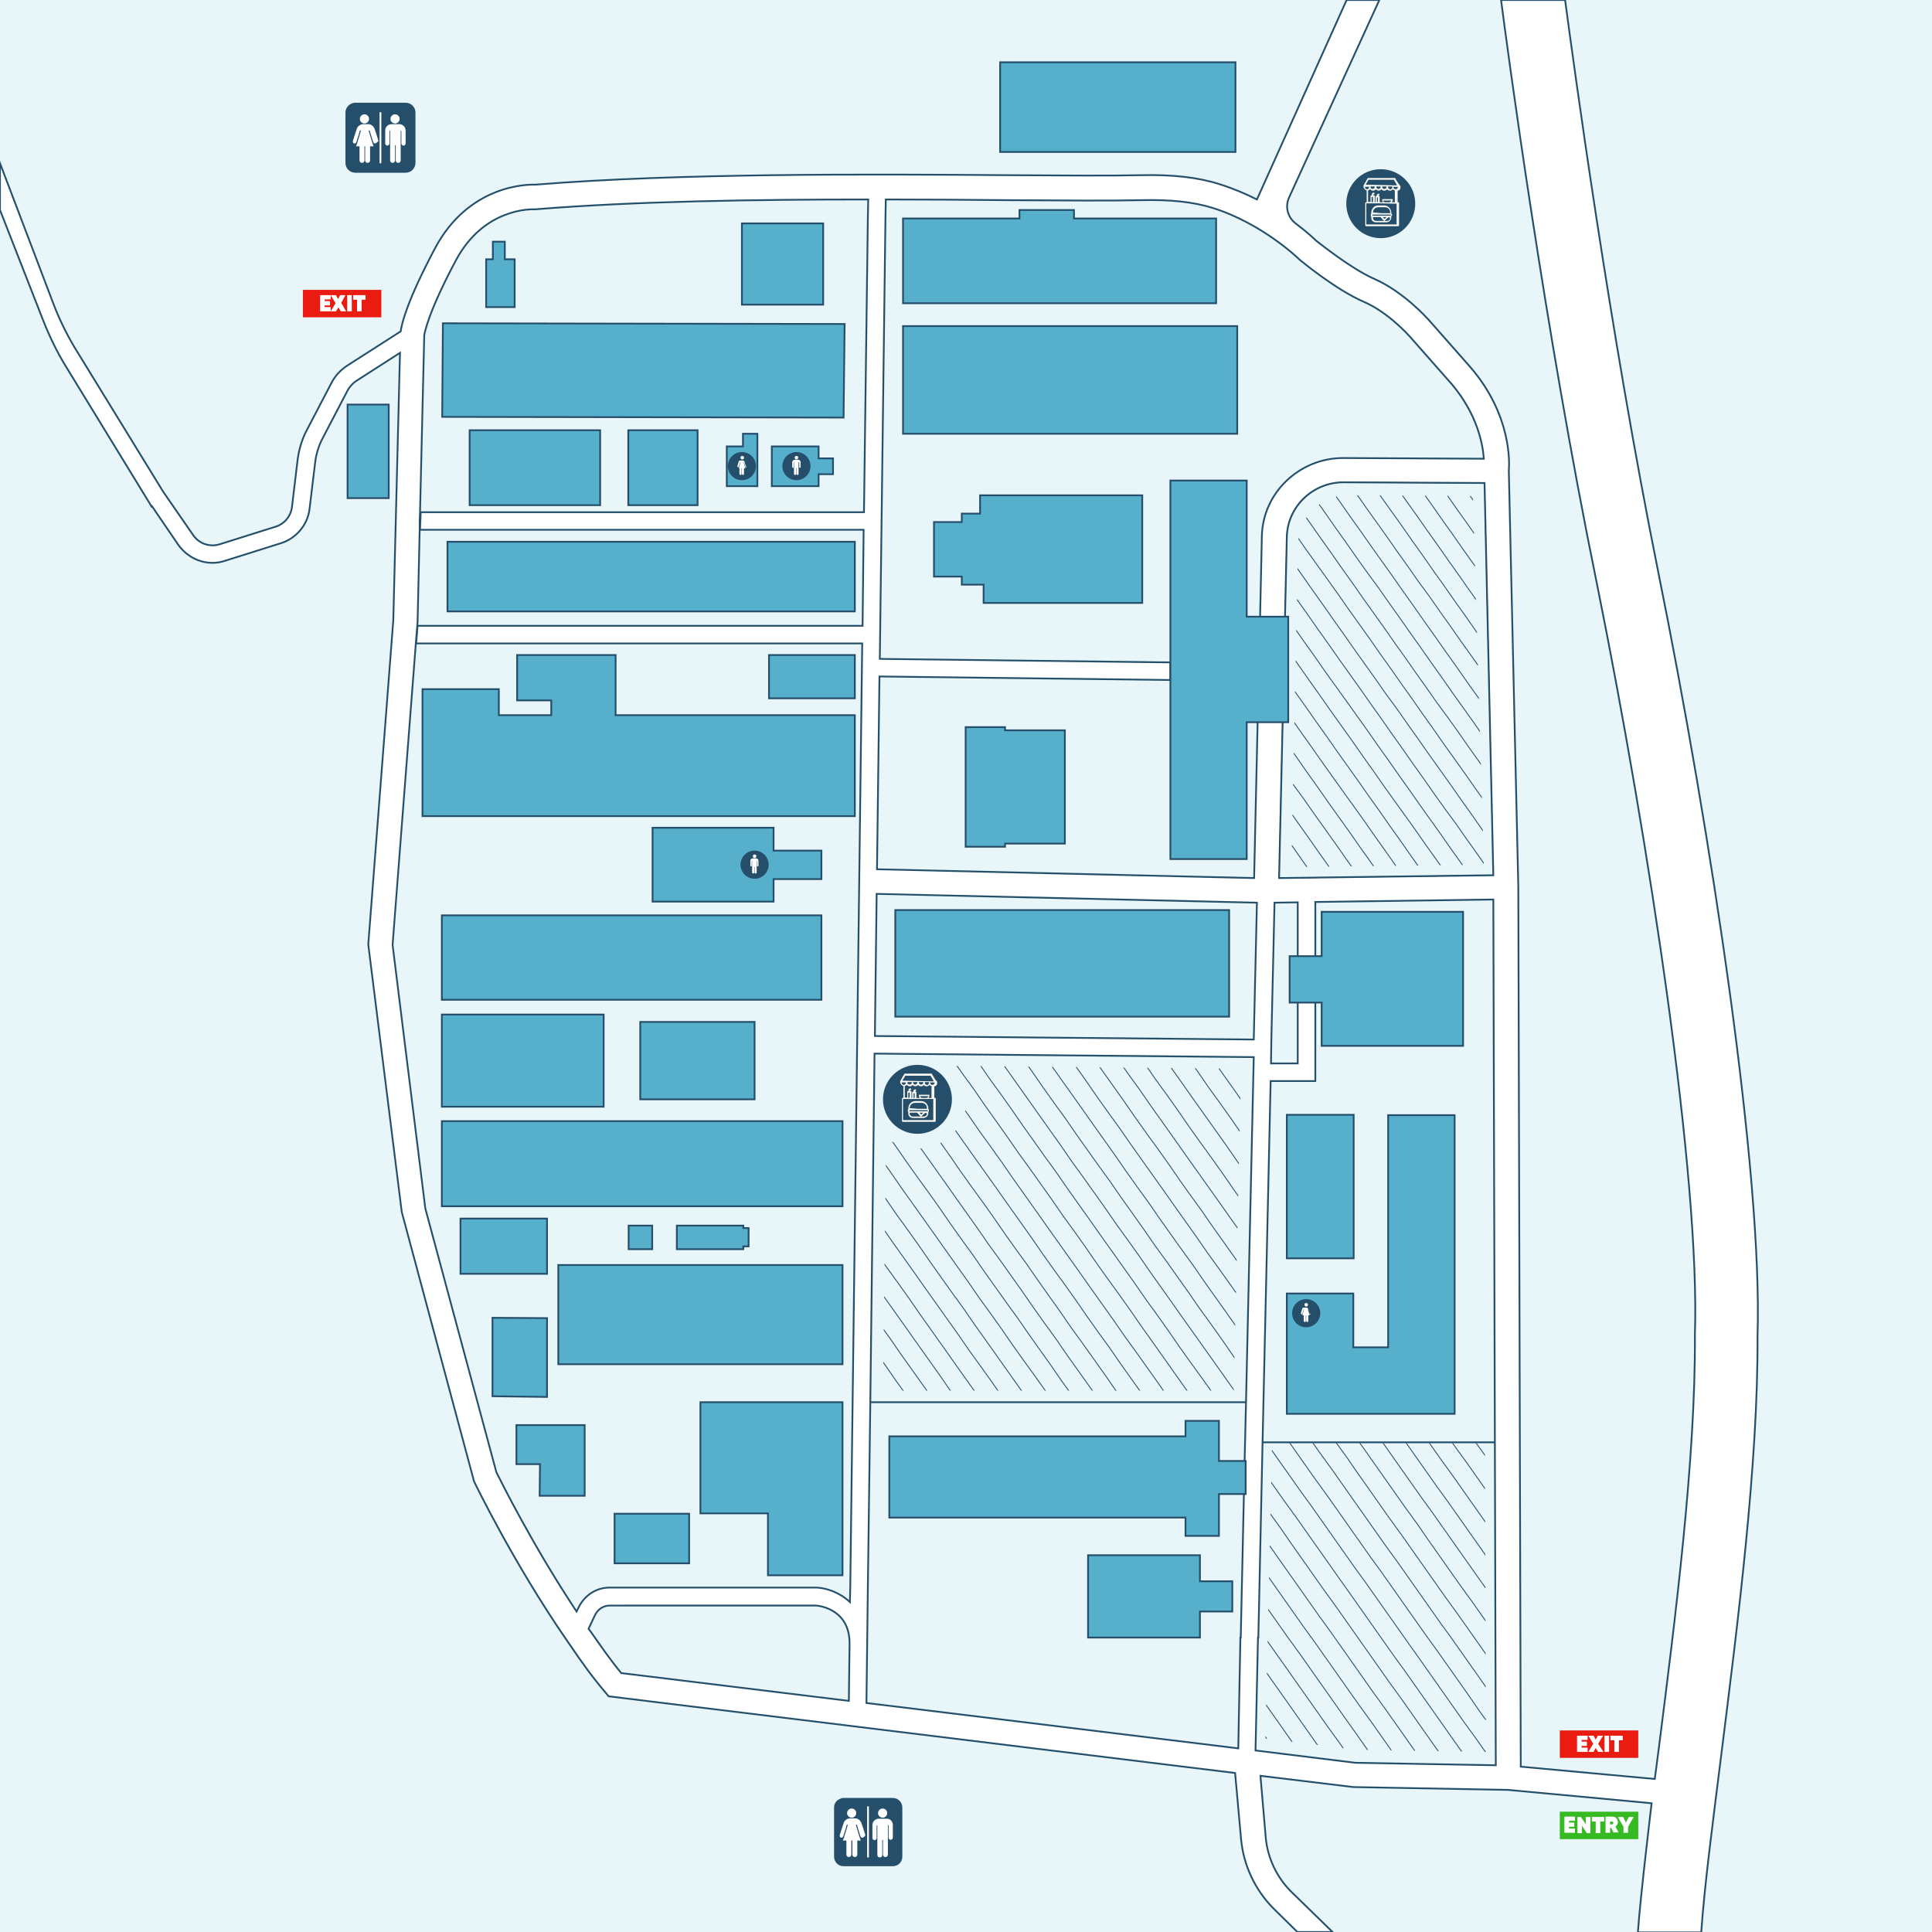 <?xml version="1.0" encoding="utf-8"?>
<!-- Generator: Adobe Illustrator 26.0.1, SVG Export Plug-In . SVG Version: 6.00 Build 0)  -->
<svg version="1.1" id="Layer_1" xmlns="http://www.w3.org/2000/svg" xmlns:xlink="http://www.w3.org/1999/xlink" x="0px" y="0px"
	 viewBox="0 0 549.2 549.2" style="enable-background:new 0 0 549.2 549.2;" xml:space="preserve">
<rect x="0" y="0" width="549.2" height="549.2" fill="#333333" stroke="none"/>
<style type="text/css">
	.st0{fill:#254E6A;}
	.st1{fill:#E2EFE6;}
	.st2{fill:#56B0CC;stroke:#254E6A;stroke-width:0.5;stroke-miterlimit:10;}
	.st3{fill:#E8F5F9;}
	.st4{clip-path:url(#SVGID_00000014621774596685053910000009287791876788460733_);}
	.st5{display:none;}
	.st6{display:inline;}
	.st7{fill:none;stroke:#24506B;stroke-width:0.25;stroke-miterlimit:10;}
	.st8{fill:none;stroke:#24506B;stroke-width:0.5;stroke-miterlimit:10;}
	.st9{clip-path:url(#SVGID_00000150064567870221367870000017995602616188758971_);}
	.st10{clip-path:url(#SVGID_00000177458773556744339890000003834343601206638468_);}
	.st11{fill:#FFFFFF;stroke:#24506B;stroke-width:0.5;stroke-miterlimit:10;}
	.st12{fill:none;}
	.st13{fill:#35BA22;}
	.st14{enable-background:new    ;}
	.st15{fill:#FFFFFF;}
	.st16{fill:#EA1B11;}
	.st17{fill:#F9F8F3;}
</style>
<g id="_x3C_colour_x3E_">
	<rect id="_x3C_clicked_x3E_" x="15.5" y="483.1" class="st0" width="23.7" height="23.7"/>
	<rect id="_x3C_non_assigned_x3E_" x="15.5" y="512.6" class="st1" width="23.7" height="23.7"/>
	<rect id="_x3C_assigned_x3E_" x="15.5" y="455.3" class="st2" width="23.7" height="23.7"/>
	<pattern id="diagonalHatch" patternUnits="userSpaceOnUse" width="6" height="6">
      <path d="M0,0 l6,6 M-1,1 l2,-2 M5,7 l2,-2" stroke="red" stroke-width="1"/>
    </pattern>
</g>
<g id="Layer_1_00000078008789202663611310000000120151748141201539_">
	<rect id="_x3C_ground_x3E_" y="0" class="st3" width="549.2" height="549.2"/>
	<g id="_x3C_shades_x3E_">
		<g>
			<g>
				<g>
					<g>
						<defs>
							<polygon id="SVGID_1_" points="422.4,498 385.8,497.4 359.7,494.2 361.6,410.2 422.1,410.2 							"/>
						</defs>
						<clipPath id="SVGID_00000013179924875709074330000001942389005044894898_">
							<use xlink:href="#SVGID_1_"  style="overflow:visible;"/>
						</clipPath>
						<g style="clip-path:url(#SVGID_00000013179924875709074330000001942389005044894898_);">
							<g class="st5">
								<g class="st6">
									<polyline class="st7" points="380.9,561.1 385.3,557.9 389.7,554.8 394.1,551.7 398.5,548.6 402.9,545.5 407.3,542.3 
										411.7,539.2 416.1,536.1 420.6,533 425,529.9 429.4,526.7 433.8,523.6 438.2,520.5 442.6,517.4 447,514.3 451.4,511.1 
										455.8,508 460.2,504.9 464.6,501.8 469,498.7 473.4,495.5 477.8,492.4 482.2,489.3 486.6,486.2 491,483.1 									"/>
								</g>
								<g class="st6">
									<polyline class="st7" points="377.8,556.6 382.2,553.5 386.6,550.4 391,547.3 395.4,544.2 399.8,541 404.2,537.9 
										408.6,534.8 413,531.7 417.4,528.6 421.8,525.5 426.2,522.3 430.6,519.2 435.1,516.1 439.5,513 443.9,509.9 448.3,506.7 
										452.7,503.6 457.1,500.5 461.5,497.4 465.9,494.3 470.3,491.1 474.7,488 479.1,484.9 483.5,481.8 487.9,478.7 									"/>
								</g>
								<g class="st6">
									<polyline class="st7" points="374.7,552.2 379.1,549.1 383.5,546 387.9,542.9 392.3,539.8 396.7,536.6 401.1,533.5 
										405.5,530.4 409.9,527.3 414.3,524.2 418.7,521 423.1,517.9 427.5,514.8 431.9,511.7 436.3,508.6 440.7,505.5 445.1,502.3 
										449.5,499.2 454,496.1 458.4,493 462.8,489.9 467.2,486.7 471.6,483.6 476,480.5 480.4,477.4 484.8,474.3 									"/>
								</g>
								<g class="st6">
									<polyline class="st7" points="371.6,547.8 376,544.7 380.4,541.6 384.8,538.5 389.2,535.4 393.6,532.2 398,529.1 
										402.4,526 406.8,522.9 411.2,519.8 415.6,516.6 420,513.5 424.4,510.4 428.8,507.3 433.2,504.2 437.6,501 442,497.9 
										446.4,494.8 450.8,491.7 455.2,488.6 459.6,485.5 464,482.3 468.5,479.2 472.9,476.1 477.3,473 481.7,469.9 									"/>
								</g>
								<g class="st6">
									<polyline class="st7" points="368.4,543.4 372.8,540.3 377.2,537.2 381.7,534.1 386.1,531 390.5,527.8 394.9,524.7 
										399.3,521.6 403.7,518.5 408.1,515.4 412.5,512.2 416.9,509.1 421.3,506 425.7,502.9 430.1,499.8 434.5,496.6 438.9,493.5 
										443.3,490.4 447.7,487.3 452.1,484.2 456.5,481 460.9,477.9 465.3,474.8 469.7,471.7 474.1,468.6 478.5,465.5 									"/>
								</g>
								<g class="st6">
									<polyline class="st7" points="365.3,539 369.7,535.9 374.1,532.8 378.5,529.7 382.9,526.6 387.3,523.4 391.7,520.3 
										396.1,517.2 400.6,514.1 405,511 409.4,507.8 413.8,504.7 418.2,501.6 422.6,498.5 427,495.4 431.4,492.2 435.8,489.1 
										440.2,486 444.6,482.9 449,479.8 453.4,476.6 457.8,473.5 462.2,470.4 466.6,467.3 471,464.2 475.4,461 									"/>
								</g>
								<g class="st6">
									<polyline class="st7" points="362.2,534.6 366.6,531.5 371,528.4 375.4,525.3 379.8,522.1 384.2,519 388.6,515.9 
										393,512.8 397.4,509.7 401.8,506.6 406.2,503.4 410.6,500.3 415,497.2 419.5,494.1 423.9,491 428.3,487.8 432.7,484.7 
										437.1,481.6 441.5,478.5 445.9,475.4 450.3,472.2 454.7,469.1 459.1,466 463.5,462.9 467.9,459.8 472.3,456.6 									"/>
								</g>
								<g class="st6">
									<polyline class="st7" points="359.1,530.2 363.5,527.1 367.9,524 372.3,520.9 376.7,517.7 381.1,514.6 385.5,511.5 
										389.9,508.4 394.3,505.3 398.7,502.1 403.1,499 407.5,495.9 411.9,492.8 416.3,489.7 420.7,486.6 425.1,483.4 429.5,480.3 
										434,477.2 438.4,474.1 442.8,471 447.2,467.8 451.6,464.7 456,461.6 460.4,458.5 464.8,455.4 469.2,452.2 									"/>
								</g>
								<g class="st6">
									<polyline class="st7" points="356,525.8 360.4,522.7 364.8,519.6 369.2,516.5 373.6,513.3 378,510.2 382.4,507.1 
										386.8,504 391.2,500.9 395.6,497.7 400,494.6 404.4,491.5 408.8,488.4 413.2,485.3 417.6,482.1 422,479 426.4,475.9 
										430.8,472.8 435.2,469.7 439.6,466.5 444,463.4 448.4,460.3 452.9,457.2 457.3,454.1 461.7,451 466.1,447.8 									"/>
								</g>
								<g class="st6">
									<polyline class="st7" points="352.8,521.4 357.2,518.3 361.6,515.2 366.1,512.1 370.5,508.9 374.9,505.8 379.3,502.7 
										383.7,499.6 388.1,496.5 392.5,493.3 396.9,490.2 401.3,487.1 405.7,484 410.1,480.9 414.5,477.7 418.9,474.6 423.3,471.5 
										427.7,468.4 432.1,465.3 436.5,462.1 440.9,459 445.3,455.9 449.7,452.8 454.1,449.7 458.5,446.5 462.9,443.4 									"/>
								</g>
								<g class="st6">
									<polyline class="st7" points="349.7,517 354.1,513.9 358.5,510.8 362.9,507.7 367.3,504.5 371.7,501.4 376.1,498.3 
										380.6,495.2 385,492.1 389.4,488.9 393.8,485.8 398.2,482.7 402.6,479.6 407,476.5 411.4,473.3 415.8,470.2 420.2,467.1 
										424.6,464 429,460.9 433.4,457.7 437.8,454.6 442.2,451.5 446.6,448.4 451,445.3 455.4,442.1 459.8,439 									"/>
								</g>
								<g class="st6">
									<polyline class="st7" points="346.6,512.6 351,509.5 355.4,506.4 359.8,503.2 364.2,500.1 368.6,497 373,493.9 
										377.4,490.8 381.8,487.6 386.2,484.5 390.6,481.4 395,478.3 399.5,475.2 403.9,472.1 408.3,468.9 412.7,465.8 417.1,462.7 
										421.5,459.6 425.9,456.5 430.3,453.3 434.7,450.2 439.1,447.1 443.5,444 447.9,440.9 452.3,437.7 456.7,434.6 									"/>
								</g>
								<g class="st6">
									<polyline class="st7" points="343.5,508.2 347.9,505.1 352.3,502 356.7,498.8 361.1,495.7 365.5,492.6 369.9,489.5 
										374.3,486.4 378.7,483.2 383.1,480.1 387.5,477 391.9,473.9 396.3,470.8 400.7,467.6 405.1,464.5 409.5,461.4 414,458.3 
										418.4,455.2 422.8,452.1 427.2,448.9 431.6,445.8 436,442.7 440.4,439.6 444.8,436.5 449.2,433.3 453.6,430.2 									"/>
								</g>
								<g class="st6">
									<polyline class="st7" points="340.4,503.8 344.8,500.7 349.2,497.6 353.6,494.4 358,491.3 362.4,488.2 366.8,485.1 
										371.2,482 375.6,478.8 380,475.7 384.4,472.6 388.8,469.5 393.2,466.4 397.6,463.2 402,460.1 406.4,457 410.8,453.9 
										415.2,450.8 419.6,447.6 424,444.5 428.4,441.4 432.9,438.3 437.3,435.2 441.7,432.1 446.1,428.9 450.5,425.8 									"/>
								</g>
								<g class="st6">
									<polyline class="st7" points="337.2,499.4 341.6,496.3 346.1,493.2 350.5,490 354.9,486.9 359.3,483.8 363.7,480.7 
										368.1,477.6 372.5,474.4 376.9,471.3 381.3,468.2 385.7,465.1 390.1,462 394.5,458.8 398.9,455.7 403.3,452.6 407.7,449.5 
										412.1,446.4 416.5,443.2 420.9,440.1 425.3,437 429.7,433.9 434.1,430.8 438.5,427.6 442.9,424.5 447.4,421.4 									"/>
								</g>
								<g class="st6">
									<polyline class="st7" points="334.1,495 338.5,491.9 342.9,488.7 347.3,485.6 351.7,482.5 356.1,479.4 360.6,476.3 
										365,473.2 369.4,470 373.8,466.9 378.2,463.8 382.6,460.7 387,457.6 391.4,454.4 395.8,451.3 400.2,448.2 404.6,445.1 
										409,442 413.4,438.8 417.8,435.7 422.2,432.6 426.6,429.5 431,426.4 435.4,423.2 439.8,420.1 444.2,417 									"/>
								</g>
								<g class="st6">
									<polyline class="st7" points="331,490.6 335.4,487.5 339.8,484.3 344.2,481.2 348.6,478.1 353,475 357.4,471.9 
										361.8,468.7 366.2,465.6 370.6,462.5 375,459.4 379.5,456.3 383.9,453.2 388.3,450 392.7,446.9 397.1,443.8 401.5,440.7 
										405.9,437.6 410.3,434.4 414.7,431.3 419.1,428.2 423.5,425.1 427.9,422 432.3,418.8 436.7,415.7 441.1,412.6 									"/>
								</g>
								<g class="st6">
									<polyline class="st7" points="327.9,486.2 332.3,483.1 336.7,479.9 341.1,476.8 345.5,473.7 349.9,470.6 354.3,467.5 
										358.7,464.3 363.1,461.2 367.5,458.1 371.9,455 376.3,451.9 380.7,448.7 385.1,445.6 389.5,442.5 393.9,439.4 398.4,436.3 
										402.8,433.1 407.2,430 411.6,426.9 416,423.8 420.4,420.7 424.8,417.6 429.2,414.4 433.6,411.3 438,408.2 									"/>
								</g>
								<g class="st6">
									<polyline class="st7" points="324.8,481.8 329.2,478.7 333.6,475.5 338,472.4 342.4,469.3 346.8,466.2 351.2,463.1 
										355.6,459.9 360,456.8 364.4,453.7 368.8,450.6 373.2,447.5 377.6,444.3 382,441.2 386.4,438.1 390.8,435 395.2,431.9 
										399.6,428.7 404,425.6 408.4,422.5 412.9,419.4 417.3,416.3 421.7,413.1 426.1,410 430.5,406.9 434.9,403.8 									"/>
								</g>
								<g class="st6">
									<polyline class="st7" points="321.6,477.4 326.1,474.3 330.5,471.1 334.9,468 339.3,464.9 343.7,461.8 348.1,458.7 
										352.5,455.5 356.9,452.4 361.3,449.3 365.7,446.2 370.1,443.1 374.5,439.9 378.9,436.8 383.3,433.7 387.7,430.6 
										392.1,427.5 396.5,424.3 400.9,421.2 405.3,418.1 409.7,415 414.1,411.9 418.5,408.7 422.9,405.6 427.3,402.5 431.8,399.4 
																			"/>
								</g>
								<g class="st6">
									<polyline class="st7" points="318.5,473 322.9,469.8 327.3,466.7 331.7,463.6 336.1,460.5 340.5,457.4 345,454.2 
										349.4,451.1 353.8,448 358.2,444.9 362.6,441.8 367,438.7 371.4,435.5 375.8,432.4 380.2,429.3 384.6,426.2 389,423.1 
										393.4,419.9 397.8,416.8 402.2,413.7 406.6,410.6 411,407.5 415.4,404.3 419.8,401.2 424.2,398.1 428.6,395 									"/>
								</g>
								<g class="st6">
									<polyline class="st7" points="315.4,468.6 319.8,465.4 324.2,462.3 328.6,459.2 333,456.1 337.4,453 341.8,449.8 
										346.2,446.7 350.6,443.6 355,440.5 359.5,437.4 363.9,434.2 368.3,431.1 372.7,428 377.1,424.9 381.5,421.8 385.9,418.7 
										390.3,415.5 394.7,412.4 399.1,409.3 403.5,406.2 407.9,403.1 412.3,399.9 416.7,396.8 421.1,393.7 425.5,390.6 									
										"/>
								</g>
								<g class="st6">
									<polyline class="st7" points="312.3,464.2 316.7,461 321.1,457.9 325.5,454.8 329.9,451.7 334.3,448.6 338.7,445.4 
										343.1,442.3 347.5,439.2 351.9,436.1 356.3,433 360.7,429.8 365.1,426.7 369.5,423.6 373.9,420.5 378.4,417.4 382.8,414.2 
										387.2,411.1 391.6,408 396,404.9 400.4,401.8 404.8,398.7 409.2,395.5 413.6,392.4 418,389.3 422.4,386.2 									"/>
								</g>
								<g class="st6">
									<polyline class="st7" points="309.2,459.8 313.6,456.6 318,453.5 322.4,450.4 326.8,447.3 331.2,444.2 335.6,441 
										340,437.9 344.4,434.8 348.8,431.7 353.2,428.6 357.6,425.4 362,422.3 366.4,419.2 370.8,416.1 375.2,413 379.6,409.8 
										384,406.7 388.4,403.6 392.9,400.5 397.3,397.4 401.7,394.2 406.1,391.1 410.5,388 414.9,384.9 419.3,381.8 									"/>
								</g>
								<g class="st6">
									<polyline class="st7" points="306.1,455.3 310.5,452.2 314.9,449.1 319.3,446 323.7,442.9 328.1,439.8 332.5,436.6 
										336.9,433.5 341.3,430.4 345.7,427.3 350.1,424.2 354.5,421 358.9,417.9 363.3,414.8 367.7,411.7 372.1,408.6 376.5,405.4 
										380.9,402.3 385.3,399.2 389.7,396.1 394.1,393 398.5,389.8 402.9,386.7 407.3,383.6 411.8,380.5 416.2,377.4 									"/>
								</g>
								<g class="st6">
									<polyline class="st7" points="302.9,450.9 307.3,447.8 311.7,444.7 316.1,441.6 320.5,438.5 325,435.3 329.4,432.2 
										333.8,429.1 338.2,426 342.6,422.9 347,419.8 351.4,416.6 355.8,413.5 360.2,410.4 364.6,407.3 369,404.2 373.4,401 
										377.8,397.9 382.2,394.8 386.6,391.7 391,388.6 395.4,385.4 399.8,382.3 404.2,379.2 408.6,376.1 413,373 									"/>
								</g>
							</g>
							<g>
								<g>
									<polyline class="st7" points="302.9,450.9 306.1,455.3 309.2,459.8 312.3,464.2 315.4,468.6 318.5,473 321.6,477.4 
										324.8,481.8 327.9,486.2 331,490.6 334.1,495 337.2,499.4 340.4,503.8 343.5,508.2 346.6,512.6 349.7,517 352.8,521.4 
										356,525.8 359.1,530.2 362.2,534.6 365.3,539 368.4,543.4 371.6,547.8 374.7,552.2 377.8,556.6 380.9,561.1 									"/>
								</g>
								<g>
									<polyline class="st7" points="307.3,447.8 310.5,452.2 313.6,456.6 316.7,461 319.8,465.4 322.9,469.8 326.1,474.3 
										329.2,478.7 332.3,483.1 335.4,487.5 338.5,491.9 341.6,496.3 344.8,500.7 347.9,505.1 351,509.5 354.1,513.9 357.2,518.3 
										360.4,522.7 363.5,527.1 366.6,531.5 369.7,535.9 372.8,540.3 376,544.7 379.1,549.1 382.2,553.5 385.3,557.9 									"/>
								</g>
								<g>
									<polyline class="st7" points="311.7,444.7 314.9,449.1 318,453.5 321.1,457.9 324.2,462.3 327.3,466.7 330.5,471.1 
										333.6,475.5 336.7,479.9 339.8,484.3 342.9,488.7 346.1,493.2 349.2,497.6 352.3,502 355.4,506.4 358.5,510.8 361.6,515.2 
										364.8,519.6 367.9,524 371,528.4 374.1,532.8 377.2,537.2 380.4,541.6 383.5,546 386.6,550.4 389.7,554.8 									"/>
								</g>
								<g>
									<polyline class="st7" points="316.1,441.6 319.3,446 322.4,450.4 325.5,454.8 328.6,459.2 331.7,463.6 334.9,468 
										338,472.4 341.1,476.8 344.2,481.2 347.3,485.6 350.5,490 353.6,494.4 356.7,498.8 359.8,503.2 362.9,507.7 366.1,512.1 
										369.2,516.5 372.3,520.9 375.4,525.3 378.5,529.7 381.7,534.1 384.8,538.5 387.9,542.9 391,547.3 394.1,551.7 									"/>
								</g>
								<g>
									<polyline class="st7" points="320.5,438.5 323.7,442.9 326.8,447.3 329.9,451.7 333,456.1 336.1,460.5 339.3,464.9 
										342.4,469.3 345.5,473.7 348.6,478.1 351.7,482.5 354.9,486.9 358,491.3 361.1,495.7 364.2,500.1 367.3,504.5 370.5,508.9 
										373.6,513.3 376.7,517.7 379.8,522.1 382.9,526.6 386.1,531 389.2,535.4 392.3,539.8 395.4,544.2 398.5,548.6 									"/>
								</g>
								<g>
									<polyline class="st7" points="325,435.3 328.1,439.8 331.2,444.2 334.3,448.6 337.4,453 340.5,457.4 343.7,461.8 
										346.8,466.2 349.9,470.6 353,475 356.1,479.4 359.3,483.8 362.4,488.2 365.5,492.6 368.6,497 371.7,501.4 374.9,505.8 
										378,510.2 381.1,514.6 384.2,519 387.3,523.4 390.5,527.8 393.6,532.2 396.7,536.6 399.8,541 402.9,545.5 									"/>
								</g>
								<g>
									<polyline class="st7" points="329.4,432.2 332.5,436.6 335.6,441 338.7,445.4 341.8,449.8 345,454.2 348.1,458.7 
										351.2,463.1 354.3,467.5 357.4,471.9 360.6,476.3 363.7,480.7 366.8,485.1 369.9,489.5 373,493.9 376.1,498.3 379.3,502.7 
										382.4,507.1 385.5,511.5 388.6,515.9 391.7,520.3 394.9,524.7 398,529.1 401.1,533.5 404.2,537.9 407.3,542.3 									"/>
								</g>
								<g>
									<polyline class="st7" points="333.8,429.1 336.9,433.5 340,437.9 343.1,442.3 346.2,446.7 349.4,451.1 352.5,455.5 
										355.6,459.9 358.7,464.3 361.8,468.7 365,473.2 368.1,477.6 371.2,482 374.3,486.4 377.4,490.8 380.6,495.2 383.7,499.6 
										386.8,504 389.9,508.4 393,512.8 396.1,517.2 399.3,521.6 402.4,526 405.5,530.4 408.6,534.8 411.7,539.2 									"/>
								</g>
								<g>
									<polyline class="st7" points="338.2,426 341.3,430.4 344.4,434.8 347.5,439.2 350.6,443.6 353.8,448 356.9,452.4 
										360,456.8 363.1,461.2 366.2,465.6 369.4,470 372.5,474.4 375.6,478.8 378.7,483.2 381.8,487.6 385,492.1 388.1,496.5 
										391.2,500.9 394.3,505.3 397.4,509.7 400.6,514.1 403.7,518.5 406.8,522.9 409.9,527.3 413,531.7 416.1,536.1 									"/>
								</g>
								<g>
									<polyline class="st7" points="342.6,422.9 345.7,427.3 348.8,431.7 351.9,436.1 355,440.5 358.2,444.9 361.3,449.3 
										364.4,453.7 367.5,458.1 370.6,462.5 373.8,466.9 376.9,471.3 380,475.7 383.1,480.1 386.2,484.5 389.4,488.9 392.5,493.3 
										395.6,497.7 398.7,502.1 401.8,506.6 405,511 408.1,515.4 411.2,519.8 414.3,524.2 417.4,528.6 420.6,533 									"/>
								</g>
								<g>
									<polyline class="st7" points="347,419.8 350.1,424.2 353.2,428.6 356.3,433 359.5,437.4 362.6,441.8 365.7,446.2 
										368.8,450.6 371.9,455 375,459.4 378.2,463.8 381.3,468.2 384.4,472.6 387.5,477 390.6,481.4 393.8,485.8 396.9,490.2 
										400,494.6 403.1,499 406.2,503.4 409.4,507.8 412.5,512.2 415.6,516.6 418.7,521 421.8,525.5 425,529.9 									"/>
								</g>
								<g>
									<polyline class="st7" points="351.4,416.6 354.5,421 357.6,425.4 360.7,429.8 363.9,434.2 367,438.7 370.1,443.1 
										373.2,447.5 376.3,451.9 379.5,456.3 382.6,460.7 385.7,465.1 388.8,469.5 391.9,473.9 395,478.3 398.2,482.7 401.3,487.1 
										404.4,491.5 407.5,495.9 410.6,500.3 413.8,504.7 416.9,509.1 420,513.5 423.1,517.9 426.2,522.3 429.4,526.7 									"/>
								</g>
								<g>
									<polyline class="st7" points="355.8,413.5 358.9,417.9 362,422.3 365.1,426.7 368.3,431.1 371.4,435.5 374.5,439.9 
										377.6,444.3 380.7,448.7 383.9,453.2 387,457.6 390.1,462 393.2,466.4 396.3,470.8 399.5,475.2 402.6,479.6 405.7,484 
										408.8,488.4 411.9,492.8 415,497.2 418.2,501.6 421.3,506 424.4,510.4 427.5,514.8 430.6,519.2 433.8,523.6 									"/>
								</g>
								<g>
									<polyline class="st7" points="360.2,410.4 363.3,414.8 366.4,419.2 369.5,423.6 372.7,428 375.8,432.4 378.9,436.8 
										382,441.2 385.1,445.6 388.3,450 391.4,454.4 394.5,458.8 397.6,463.2 400.7,467.6 403.9,472.1 407,476.5 410.1,480.9 
										413.2,485.3 416.3,489.7 419.5,494.1 422.6,498.5 425.7,502.9 428.8,507.3 431.9,511.7 435.1,516.1 438.2,520.5 									
										"/>
								</g>
								<g>
									<polyline class="st7" points="364.6,407.3 367.7,411.7 370.8,416.1 373.9,420.5 377.1,424.9 380.2,429.3 383.3,433.7 
										386.4,438.1 389.5,442.5 392.7,446.9 395.8,451.3 398.9,455.7 402,460.1 405.1,464.5 408.3,468.9 411.4,473.3 414.5,477.7 
										417.6,482.1 420.7,486.6 423.9,491 427,495.4 430.1,499.8 433.2,504.2 436.3,508.6 439.5,513 442.6,517.4 									"/>
								</g>
								<g>
									<polyline class="st7" points="369,404.2 372.1,408.6 375.2,413 378.4,417.4 381.5,421.8 384.6,426.2 387.7,430.6 
										390.8,435 393.9,439.4 397.1,443.8 400.2,448.2 403.3,452.6 406.4,457 409.5,461.4 412.7,465.8 415.8,470.2 418.9,474.6 
										422,479 425.1,483.4 428.3,487.8 431.4,492.2 434.5,496.6 437.6,501 440.7,505.5 443.9,509.9 447,514.3 									"/>
								</g>
								<g>
									<polyline class="st7" points="373.4,401 376.5,405.4 379.6,409.8 382.8,414.2 385.9,418.7 389,423.1 392.1,427.5 
										395.2,431.9 398.4,436.3 401.5,440.7 404.6,445.1 407.7,449.5 410.8,453.9 414,458.3 417.1,462.7 420.2,467.1 423.3,471.5 
										426.4,475.9 429.5,480.3 432.7,484.7 435.8,489.1 438.9,493.5 442,497.9 445.1,502.3 448.3,506.7 451.4,511.1 									"/>
								</g>
								<g>
									<polyline class="st7" points="377.8,397.9 380.9,402.3 384,406.7 387.2,411.1 390.3,415.5 393.4,419.9 396.5,424.3 
										399.6,428.7 402.8,433.1 405.9,437.6 409,442 412.1,446.4 415.2,450.8 418.4,455.2 421.5,459.6 424.6,464 427.7,468.4 
										430.8,472.8 434,477.2 437.1,481.6 440.2,486 443.3,490.4 446.4,494.8 449.5,499.2 452.7,503.6 455.8,508 									"/>
								</g>
								<g>
									<polyline class="st7" points="382.2,394.8 385.3,399.2 388.4,403.6 391.6,408 394.7,412.4 397.8,416.8 400.9,421.2 
										404,425.6 407.2,430 410.3,434.4 413.4,438.8 416.5,443.2 419.6,447.6 422.8,452.1 425.9,456.5 429,460.9 432.1,465.3 
										435.2,469.7 438.4,474.1 441.5,478.5 444.6,482.9 447.7,487.3 450.8,491.7 454,496.1 457.1,500.5 460.2,504.9 									"/>
								</g>
								<g>
									<polyline class="st7" points="386.6,391.7 389.7,396.1 392.9,400.5 396,404.9 399.1,409.3 402.2,413.7 405.3,418.1 
										408.4,422.5 411.6,426.9 414.7,431.3 417.8,435.7 420.9,440.1 424,444.5 427.2,448.9 430.3,453.3 433.4,457.7 436.5,462.1 
										439.6,466.5 442.8,471 445.9,475.4 449,479.8 452.1,484.2 455.2,488.6 458.4,493 461.5,497.4 464.6,501.8 									"/>
								</g>
								<g>
									<polyline class="st7" points="391,388.6 394.1,393 397.3,397.4 400.4,401.8 403.5,406.2 406.6,410.6 409.7,415 
										412.9,419.4 416,423.8 419.1,428.2 422.2,432.6 425.3,437 428.4,441.4 431.6,445.8 434.7,450.2 437.8,454.6 440.9,459 
										444,463.4 447.2,467.8 450.3,472.2 453.4,476.6 456.5,481 459.6,485.5 462.8,489.9 465.9,494.3 469,498.7 									"/>
								</g>
								<g>
									<polyline class="st7" points="395.4,385.4 398.5,389.8 401.7,394.2 404.8,398.7 407.9,403.1 411,407.5 414.1,411.9 
										417.3,416.3 420.4,420.7 423.5,425.1 426.6,429.5 429.7,433.9 432.9,438.3 436,442.7 439.1,447.1 442.2,451.5 445.3,455.9 
										448.4,460.3 451.6,464.7 454.7,469.1 457.8,473.5 460.9,477.9 464,482.3 467.2,486.7 470.3,491.1 473.4,495.5 									"/>
								</g>
								<g>
									<polyline class="st7" points="399.8,382.3 402.9,386.7 406.1,391.1 409.2,395.5 412.3,399.9 415.4,404.3 418.5,408.7 
										421.7,413.1 424.8,417.6 427.9,422 431,426.4 434.1,430.8 437.3,435.2 440.4,439.6 443.5,444 446.6,448.4 449.7,452.8 
										452.9,457.2 456,461.6 459.1,466 462.2,470.4 465.3,474.8 468.5,479.2 471.6,483.6 474.7,488 477.8,492.4 									"/>
								</g>
								<g>
									<polyline class="st7" points="404.2,379.2 407.3,383.6 410.5,388 413.6,392.4 416.7,396.8 419.8,401.2 422.9,405.6 
										426.1,410 429.2,414.4 432.3,418.8 435.4,423.2 438.5,427.6 441.7,432.1 444.8,436.5 447.9,440.9 451,445.3 454.1,449.7 
										457.3,454.1 460.4,458.5 463.5,462.9 466.6,467.3 469.7,471.7 472.9,476.1 476,480.5 479.1,484.9 482.2,489.3 									"/>
								</g>
								<g>
									<polyline class="st7" points="408.6,376.1 411.8,380.5 414.9,384.9 418,389.3 421.1,393.7 424.2,398.1 427.3,402.5 
										430.5,406.9 433.6,411.3 436.7,415.7 439.8,420.1 442.9,424.5 446.1,428.9 449.2,433.3 452.3,437.7 455.4,442.1 
										458.5,446.5 461.7,451 464.8,455.4 467.9,459.8 471,464.2 474.1,468.6 477.3,473 480.4,477.4 483.5,481.8 486.6,486.2 
																			"/>
								</g>
								<g>
									<polyline class="st7" points="413,373 416.2,377.4 419.3,381.8 422.4,386.2 425.5,390.6 428.6,395 431.8,399.4 
										434.9,403.8 438,408.2 441.1,412.6 444.2,417 447.4,421.4 450.5,425.8 453.6,430.2 456.7,434.6 459.8,439 462.9,443.4 
										466.1,447.8 469.2,452.2 472.3,456.6 475.4,461 478.5,465.5 481.7,469.9 484.8,474.3 487.9,478.7 491,483.1 									"/>
								</g>
							</g>
						</g>
					</g>
				</g>
			</g>
		</g>
		<line class="st8" x1="358.9" y1="410" x2="424.9" y2="410"/>
		<line class="st8" x1="247.4" y1="398.6" x2="354.2" y2="398.6"/>
		<g>
			<g>
				<g>
					<defs>
						<path id="SVGID_00000079481069819904156430000011677574034257548967_" d="M352.8,303.8l-2.1,91.5H251l0.9-72
							c2.4,2,5.5,3.2,8.9,3.2c7.7,0,14-6.2,14-14c0-3.7-1.4-7-3.8-9.5L352.8,303.8z"/>
					</defs>
					<clipPath id="SVGID_00000099647233670047872130000005968414121906403483_">
						<use xlink:href="#SVGID_00000079481069819904156430000011677574034257548967_"  style="overflow:visible;"/>
					</clipPath>
					<g style="clip-path:url(#SVGID_00000099647233670047872130000005968414121906403483_);">
						<g class="st5">
							<g class="st6">
								<polyline class="st7" points="285.1,444.9 289.6,441.7 294.1,438.5 298.6,435.4 303.1,432.2 307.5,429 312,425.9 
									316.5,422.7 321,419.5 325.4,416.3 329.9,413.2 334.4,410 338.9,406.8 343.3,403.7 347.8,400.5 352.3,397.3 356.8,394.1 
									361.3,391 365.7,387.8 370.2,384.6 374.7,381.5 379.2,378.3 383.6,375.1 388.1,372 392.6,368.8 397.1,365.6 								"/>
							</g>
							<g class="st6">
								<polyline class="st7" points="282,440.4 286.5,437.2 290.9,434.1 295.4,430.9 299.9,427.7 304.4,424.6 308.8,421.4 
									313.3,418.2 317.8,415 322.3,411.9 326.7,408.7 331.2,405.5 335.7,402.4 340.2,399.2 344.7,396 349.1,392.8 353.6,389.7 
									358.1,386.5 362.6,383.3 367,380.2 371.5,377 376,373.8 380.5,370.6 384.9,367.5 389.4,364.3 393.9,361.1 								"/>
							</g>
							<g class="st6">
								<polyline class="st7" points="278.8,435.9 283.3,432.8 287.8,429.6 292.2,426.4 296.7,423.2 301.2,420.1 305.7,416.9 
									310.1,413.7 314.6,410.6 319.1,407.4 323.6,404.2 328.1,401 332.5,397.9 337,394.7 341.5,391.5 346,388.4 350.4,385.2 
									354.9,382 359.4,378.9 363.9,375.7 368.3,372.5 372.8,369.3 377.3,366.2 381.8,363 386.3,359.8 390.7,356.7 								"/>
							</g>
							<g class="st6">
								<polyline class="st7" points="275.6,431.5 280.1,428.3 284.6,425.1 289.1,421.9 293.5,418.8 298,415.6 302.5,412.4 
									307,409.3 311.5,406.1 315.9,402.9 320.4,399.7 324.9,396.6 329.4,393.4 333.8,390.2 338.3,387.1 342.8,383.9 347.3,380.7 
									351.7,377.5 356.2,374.4 360.7,371.2 365.2,368 369.7,364.9 374.1,361.7 378.6,358.5 383.1,355.3 387.6,352.2 								"/>
							</g>
							<g class="st6">
								<polyline class="st7" points="272.5,427 276.9,423.8 281.4,420.6 285.9,417.5 290.4,414.3 294.8,411.1 299.3,408 
									303.8,404.8 308.3,401.6 312.8,398.4 317.2,395.3 321.7,392.1 326.2,388.9 330.7,385.8 335.1,382.6 339.6,379.4 
									344.1,376.2 348.6,373.1 353.1,369.9 357.5,366.7 362,363.6 366.5,360.4 371,357.2 375.4,354 379.9,350.9 384.4,347.7 
																	"/>
							</g>
							<g class="st6">
								<polyline class="st7" points="269.3,422.5 273.8,419.3 278.2,416.2 282.7,413 287.2,409.8 291.7,406.6 296.2,403.5 
									300.6,400.3 305.1,397.1 309.6,394 314.1,390.8 318.5,387.6 323,384.4 327.5,381.3 332,378.1 336.4,374.9 340.9,371.8 
									345.4,368.6 349.9,365.4 354.4,362.3 358.8,359.1 363.3,355.9 367.8,352.7 372.3,349.6 376.7,346.4 381.2,343.2 								"/>
							</g>
							<g class="st6">
								<polyline class="st7" points="266.1,418 270.6,414.9 275.1,411.7 279.6,408.5 284,405.3 288.5,402.2 293,399 297.5,395.8 
									301.9,392.7 306.4,389.5 310.9,386.3 315.4,383.1 319.8,380 324.3,376.8 328.8,373.6 333.3,370.5 337.8,367.3 342.2,364.1 
									346.7,360.9 351.2,357.8 355.7,354.6 360.1,351.4 364.6,348.3 369.1,345.1 373.6,341.9 378,338.7 								"/>
							</g>
							<g class="st6">
								<polyline class="st7" points="262.9,413.5 267.4,410.4 271.9,407.2 276.4,404 280.9,400.9 285.3,397.7 289.8,394.5 
									294.3,391.3 298.8,388.2 303.2,385 307.7,381.8 312.2,378.7 316.7,375.5 321.2,372.3 325.6,369.2 330.1,366 334.6,362.8 
									339.1,359.6 343.5,356.5 348,353.3 352.5,350.1 357,347 361.4,343.8 365.9,340.6 370.4,337.4 374.9,334.3 								"/>
							</g>
							<g class="st6">
								<polyline class="st7" points="259.8,409.1 264.3,405.9 268.7,402.7 273.2,399.6 277.7,396.4 282.2,393.2 286.6,390 
									291.1,386.9 295.6,383.7 300.1,380.5 304.5,377.4 309,374.2 313.5,371 318,367.8 322.5,364.7 326.9,361.5 331.4,358.3 
									335.9,355.2 340.4,352 344.8,348.8 349.3,345.6 353.8,342.5 358.3,339.3 362.8,336.1 367.2,333 371.7,329.8 								"/>
							</g>
							<g class="st6">
								<polyline class="st7" points="256.6,404.6 261.1,401.4 265.6,398.2 270,395.1 274.5,391.9 279,388.7 283.5,385.6 
									287.9,382.4 292.4,379.2 296.9,376.1 301.4,372.9 305.9,369.7 310.3,366.5 314.8,363.4 319.3,360.2 323.8,357 328.2,353.9 
									332.7,350.7 337.2,347.5 341.7,344.3 346.2,341.2 350.6,338 355.1,334.8 359.6,331.7 364.1,328.5 368.5,325.3 								"/>
							</g>
							<g class="st6">
								<polyline class="st7" points="253.4,400.1 257.9,396.9 262.4,393.8 266.9,390.6 271.3,387.4 275.8,384.3 280.3,381.1 
									284.8,377.9 289.3,374.7 293.7,371.6 298.2,368.4 302.7,365.2 307.2,362.1 311.6,358.9 316.1,355.7 320.6,352.5 
									325.1,349.4 329.5,346.2 334,343 338.5,339.9 343,336.7 347.5,333.5 351.9,330.4 356.4,327.2 360.9,324 365.4,320.8 
																	"/>
							</g>
							<g class="st6">
								<polyline class="st7" points="250.3,395.6 254.7,392.5 259.2,389.3 263.7,386.1 268.2,383 272.7,379.8 277.1,376.6 
									281.6,373.4 286.1,370.3 290.6,367.1 295,363.9 299.5,360.8 304,357.6 308.5,354.4 312.9,351.2 317.4,348.1 321.9,344.9 
									326.4,341.7 330.9,338.6 335.3,335.4 339.8,332.2 344.3,329 348.8,325.9 353.2,322.7 357.7,319.5 362.2,316.4 								"/>
							</g>
							<g class="st6">
								<polyline class="st7" points="247.1,391.2 251.6,388 256,384.8 260.5,381.6 265,378.5 269.5,375.3 274,372.1 278.4,369 
									282.9,365.8 287.4,362.6 291.9,359.4 296.3,356.3 300.8,353.1 305.3,349.9 309.8,346.8 314.3,343.6 318.7,340.4 
									323.2,337.3 327.7,334.1 332.2,330.9 336.6,327.7 341.1,324.6 345.6,321.4 350.1,318.2 354.5,315.1 359,311.9 								"/>
							</g>
							<g class="st6">
								<polyline class="st7" points="243.9,386.7 248.4,383.5 252.9,380.3 257.4,377.2 261.8,374 266.3,370.8 270.8,367.7 
									275.3,364.5 279.7,361.3 284.2,358.1 288.7,355 293.2,351.8 297.6,348.6 302.1,345.5 306.6,342.3 311.1,339.1 315.6,335.9 
									320,332.8 324.5,329.6 329,326.4 333.5,323.3 337.9,320.1 342.4,316.9 346.9,313.7 351.4,310.6 355.9,307.4 								"/>
							</g>
							<g class="st6">
								<polyline class="st7" points="240.8,382.2 245.2,379 249.7,375.9 254.2,372.7 258.7,369.5 263.1,366.3 267.6,363.2 
									272.1,360 276.6,356.8 281,353.7 285.5,350.5 290,347.3 294.5,344.2 299,341 303.4,337.8 307.9,334.6 312.4,331.5 
									316.9,328.3 321.3,325.1 325.8,322 330.3,318.8 334.8,315.6 339.2,312.4 343.7,309.3 348.2,306.1 352.7,302.9 								"/>
							</g>
							<g class="st6">
								<polyline class="st7" points="237.6,377.7 242.1,374.6 246.5,371.4 251,368.2 255.5,365 260,361.9 264.4,358.7 268.9,355.5 
									273.4,352.4 277.9,349.2 282.4,346 286.8,342.8 291.3,339.7 295.8,336.5 300.3,333.3 304.7,330.2 309.2,327 313.7,323.8 
									318.2,320.6 322.6,317.5 327.1,314.3 331.6,311.1 336.1,308 340.6,304.8 345,301.6 349.5,298.5 								"/>
							</g>
							<g class="st6">
								<polyline class="st7" points="234.4,373.3 238.9,370.1 243.4,366.9 247.8,363.7 252.3,360.6 256.8,357.4 261.3,354.2 
									265.8,351.1 270.2,347.9 274.7,344.7 279.2,341.5 283.7,338.4 288.1,335.2 292.6,332 297.1,328.9 301.6,325.7 306,322.5 
									310.5,319.3 315,316.2 319.5,313 324,309.8 328.4,306.7 332.9,303.5 337.4,300.3 341.9,297.1 346.3,294 								"/>
							</g>
							<g class="st6">
								<polyline class="st7" points="231.2,368.8 235.7,365.6 240.2,362.4 244.7,359.3 249.1,356.1 253.6,352.9 258.1,349.7 
									262.6,346.6 267.1,343.4 271.5,340.2 276,337.1 280.5,333.9 285,330.7 289.4,327.6 293.9,324.4 298.4,321.2 302.9,318 
									307.4,314.9 311.8,311.7 316.3,308.5 320.8,305.4 325.3,302.2 329.7,299 334.2,295.8 338.7,292.7 343.2,289.5 								"/>
							</g>
							<g class="st6">
								<polyline class="st7" points="228.1,364.3 232.5,361.1 237,358 241.5,354.8 246,351.6 250.5,348.4 254.9,345.3 259.4,342.1 
									263.9,338.9 268.4,335.8 272.8,332.6 277.3,329.4 281.8,326.2 286.3,323.1 290.7,319.9 295.2,316.7 299.7,313.6 
									304.2,310.4 308.7,307.2 313.1,304 317.6,300.9 322.1,297.7 326.6,294.5 331,291.4 335.5,288.2 340,285 								"/>
							</g>
							<g class="st6">
								<polyline class="st7" points="224.9,359.8 229.4,356.6 233.9,353.5 238.3,350.3 242.8,347.1 247.3,344 251.8,340.8 
									256.2,337.6 260.7,334.5 265.2,331.3 269.7,328.1 274.1,324.9 278.6,321.8 283.1,318.6 287.6,315.4 292.1,312.3 
									296.5,309.1 301,305.9 305.5,302.7 310,299.6 314.4,296.4 318.9,293.2 323.4,290.1 327.9,286.9 332.3,283.7 336.8,280.5 
																	"/>
							</g>
							<g class="st6">
								<polyline class="st7" points="221.7,355.3 226.2,352.2 230.7,349 235.2,345.8 239.6,342.7 244.1,339.5 248.6,336.3 
									253.1,333.1 257.5,330 262,326.8 266.5,323.6 271,320.5 275.5,317.3 279.9,314.1 284.4,310.9 288.9,307.8 293.4,304.6 
									297.8,301.4 302.3,298.3 306.8,295.1 311.3,291.9 315.7,288.8 320.2,285.6 324.7,282.4 329.2,279.2 333.7,276.1 								"/>
							</g>
							<g class="st6">
								<polyline class="st7" points="218.6,350.9 223,347.7 227.5,344.5 232,341.4 236.5,338.2 240.9,335 245.4,331.8 249.9,328.7 
									254.4,325.5 258.8,322.3 263.3,319.2 267.8,316 272.3,312.8 276.8,309.6 281.2,306.5 285.7,303.3 290.2,300.1 294.7,297 
									299.1,293.8 303.6,290.6 308.1,287.4 312.6,284.3 317.1,281.1 321.5,277.9 326,274.8 330.5,271.6 								"/>
							</g>
							<g class="st6">
								<polyline class="st7" points="215.4,346.4 219.9,343.2 224.3,340 228.8,336.9 233.3,333.7 237.8,330.5 242.2,327.4 
									246.7,324.2 251.2,321 255.7,317.8 260.2,314.7 264.6,311.5 269.1,308.3 273.6,305.2 278.1,302 282.5,298.8 287,295.7 
									291.5,292.5 296,289.3 300.5,286.1 304.9,283 309.4,279.8 313.9,276.6 318.4,273.5 322.8,270.3 327.3,267.1 								"/>
							</g>
							<g class="st6">
								<polyline class="st7" points="212.2,341.9 216.7,338.7 221.2,335.6 225.6,332.4 230.1,329.2 234.6,326.1 239.1,322.9 
									243.6,319.7 248,316.5 252.5,313.4 257,310.2 261.5,307 265.9,303.9 270.4,300.7 274.9,297.5 279.4,294.3 283.8,291.2 
									288.3,288 292.8,284.8 297.3,281.7 301.8,278.5 306.2,275.3 310.7,272.1 315.2,269 319.7,265.8 324.1,262.6 								"/>
							</g>
							<g class="st6">
								<polyline class="st7" points="209,337.4 213.5,334.3 218,331.1 222.5,327.9 227,324.7 231.4,321.6 235.9,318.4 240.4,315.2 
									244.9,312.1 249.3,308.9 253.8,305.7 258.3,302.6 262.8,299.4 267.2,296.2 271.7,293 276.2,289.9 280.7,286.7 285.2,283.5 
									289.6,280.4 294.1,277.2 298.6,274 303.1,270.8 307.5,267.7 312,264.5 316.5,261.3 321,258.2 								"/>
							</g>
							<g class="st6">
								<polyline class="st7" points="205.9,333 210.3,329.8 214.8,326.6 219.3,323.4 223.8,320.3 228.3,317.1 232.7,313.9 
									237.2,310.8 241.7,307.6 246.2,304.4 250.6,301.2 255.1,298.1 259.6,294.9 264.1,291.7 268.6,288.6 273,285.4 277.5,282.2 
									282,279 286.5,275.9 290.9,272.7 295.4,269.5 299.9,266.4 304.4,263.2 308.8,260 313.3,256.9 317.8,253.7 								"/>
							</g>
						</g>
						<g>
							<g>
								<polyline class="st7" points="205.9,333 209,337.4 212.2,341.9 215.4,346.4 218.6,350.9 221.7,355.3 224.9,359.8 
									228.1,364.3 231.2,368.8 234.4,373.3 237.6,377.7 240.8,382.2 243.9,386.7 247.1,391.2 250.3,395.6 253.4,400.1 
									256.6,404.6 259.8,409.1 262.9,413.5 266.1,418 269.3,422.5 272.5,427 275.6,431.5 278.8,435.9 282,440.4 285.1,444.9 
																	"/>
							</g>
							<g>
								<polyline class="st7" points="210.3,329.8 213.5,334.3 216.7,338.7 219.9,343.2 223,347.7 226.2,352.2 229.4,356.6 
									232.5,361.1 235.7,365.6 238.9,370.1 242.1,374.6 245.2,379 248.4,383.5 251.6,388 254.7,392.5 257.9,396.9 261.1,401.4 
									264.3,405.9 267.4,410.4 270.6,414.9 273.8,419.3 276.9,423.8 280.1,428.3 283.3,432.8 286.5,437.2 289.6,441.7 								"/>
							</g>
							<g>
								<polyline class="st7" points="214.8,326.6 218,331.1 221.2,335.6 224.3,340 227.5,344.5 230.7,349 233.9,353.5 237,358 
									240.2,362.4 243.4,366.9 246.5,371.4 249.7,375.9 252.9,380.3 256,384.8 259.2,389.3 262.4,393.8 265.6,398.2 268.7,402.7 
									271.9,407.2 275.1,411.7 278.2,416.2 281.4,420.6 284.6,425.1 287.8,429.6 290.9,434.1 294.1,438.5 								"/>
							</g>
							<g>
								<polyline class="st7" points="219.3,323.4 222.5,327.9 225.6,332.4 228.8,336.9 232,341.4 235.2,345.8 238.3,350.3 
									241.5,354.8 244.7,359.3 247.8,363.7 251,368.2 254.2,372.7 257.4,377.2 260.5,381.6 263.7,386.1 266.9,390.6 270,395.1 
									273.2,399.6 276.4,404 279.6,408.5 282.7,413 285.9,417.5 289.1,421.9 292.2,426.4 295.4,430.9 298.6,435.4 								"/>
							</g>
							<g>
								<polyline class="st7" points="223.8,320.3 227,324.7 230.1,329.2 233.3,333.7 236.5,338.2 239.6,342.7 242.8,347.1 
									246,351.6 249.1,356.1 252.3,360.6 255.5,365 258.7,369.5 261.8,374 265,378.5 268.2,383 271.3,387.4 274.5,391.9 
									277.7,396.4 280.9,400.9 284,405.3 287.2,409.8 290.4,414.3 293.5,418.8 296.7,423.2 299.9,427.7 303.1,432.2 								"/>
							</g>
							<g>
								<polyline class="st7" points="228.3,317.1 231.4,321.6 234.6,326.1 237.8,330.5 240.9,335 244.1,339.5 247.3,344 
									250.5,348.4 253.6,352.9 256.8,357.4 260,361.9 263.1,366.3 266.3,370.8 269.5,375.3 272.7,379.8 275.8,384.3 279,388.7 
									282.2,393.2 285.3,397.7 288.5,402.2 291.7,406.6 294.8,411.1 298,415.6 301.2,420.1 304.4,424.6 307.5,429 								"/>
							</g>
							<g>
								<polyline class="st7" points="232.7,313.9 235.9,318.4 239.1,322.9 242.2,327.4 245.4,331.8 248.6,336.3 251.8,340.8 
									254.9,345.3 258.1,349.7 261.3,354.2 264.4,358.7 267.6,363.2 270.8,367.7 274,372.1 277.1,376.6 280.3,381.1 283.5,385.6 
									286.6,390 289.8,394.5 293,399 296.2,403.5 299.3,408 302.5,412.4 305.7,416.9 308.8,421.4 312,425.9 								"/>
							</g>
							<g>
								<polyline class="st7" points="237.2,310.8 240.4,315.2 243.6,319.7 246.7,324.2 249.9,328.7 253.1,333.1 256.2,337.6 
									259.4,342.1 262.6,346.6 265.8,351.1 268.9,355.5 272.1,360 275.3,364.5 278.4,369 281.6,373.4 284.8,377.9 287.9,382.4 
									291.1,386.9 294.3,391.3 297.5,395.8 300.6,400.3 303.8,404.8 307,409.3 310.1,413.7 313.3,418.2 316.5,422.7 								"/>
							</g>
							<g>
								<polyline class="st7" points="241.7,307.6 244.9,312.1 248,316.5 251.2,321 254.4,325.5 257.5,330 260.7,334.5 263.9,338.9 
									267.1,343.4 270.2,347.9 273.4,352.4 276.6,356.8 279.7,361.3 282.9,365.8 286.1,370.3 289.3,374.7 292.4,379.2 
									295.6,383.7 298.8,388.2 301.9,392.7 305.1,397.1 308.3,401.6 311.5,406.1 314.6,410.6 317.8,415 321,419.5 								"/>
							</g>
							<g>
								<polyline class="st7" points="246.2,304.4 249.3,308.9 252.5,313.4 255.7,317.8 258.8,322.3 262,326.8 265.2,331.3 
									268.4,335.8 271.5,340.2 274.7,344.7 277.9,349.2 281,353.7 284.2,358.1 287.4,362.6 290.6,367.1 293.7,371.6 296.9,376.1 
									300.1,380.5 303.2,385 306.4,389.5 309.6,394 312.8,398.4 315.9,402.9 319.1,407.4 322.3,411.9 325.4,416.3 								"/>
							</g>
							<g>
								<polyline class="st7" points="250.6,301.2 253.8,305.7 257,310.2 260.2,314.7 263.3,319.2 266.5,323.6 269.7,328.1 
									272.8,332.6 276,337.1 279.2,341.5 282.4,346 285.5,350.5 288.7,355 291.9,359.4 295,363.9 298.2,368.4 301.4,372.9 
									304.5,377.4 307.7,381.8 310.9,386.3 314.1,390.8 317.2,395.3 320.4,399.7 323.6,404.2 326.7,408.7 329.9,413.2 								"/>
							</g>
							<g>
								<polyline class="st7" points="255.1,298.1 258.3,302.6 261.5,307 264.6,311.5 267.8,316 271,320.5 274.1,324.9 277.3,329.4 
									280.5,333.9 283.7,338.4 286.8,342.8 290,347.3 293.2,351.8 296.3,356.3 299.5,360.8 302.7,365.2 305.9,369.7 309,374.2 
									312.2,378.7 315.4,383.1 318.5,387.6 321.7,392.1 324.9,396.6 328.1,401 331.2,405.5 334.4,410 								"/>
							</g>
							<g>
								<polyline class="st7" points="259.6,294.9 262.8,299.4 265.9,303.9 269.1,308.3 272.3,312.8 275.5,317.3 278.6,321.8 
									281.8,326.2 285,330.7 288.1,335.2 291.3,339.7 294.5,344.2 297.6,348.6 300.8,353.1 304,357.6 307.2,362.1 310.3,366.5 
									313.5,371 316.7,375.5 319.8,380 323,384.4 326.2,388.9 329.4,393.4 332.5,397.9 335.7,402.4 338.9,406.8 								"/>
							</g>
							<g>
								<polyline class="st7" points="264.1,291.7 267.2,296.2 270.4,300.7 273.6,305.2 276.8,309.6 279.9,314.1 283.1,318.6 
									286.3,323.1 289.4,327.6 292.6,332 295.8,336.5 299,341 302.1,345.5 305.3,349.9 308.5,354.4 311.6,358.9 314.8,363.4 
									318,367.8 321.2,372.3 324.3,376.8 327.5,381.3 330.7,385.8 333.8,390.2 337,394.7 340.2,399.2 343.3,403.7 								"/>
							</g>
							<g>
								<polyline class="st7" points="268.6,288.6 271.7,293 274.9,297.5 278.1,302 281.2,306.5 284.4,310.9 287.6,315.4 
									290.7,319.9 293.9,324.4 297.1,328.9 300.3,333.3 303.4,337.8 306.6,342.3 309.8,346.8 312.9,351.2 316.1,355.7 
									319.3,360.2 322.5,364.7 325.6,369.2 328.8,373.6 332,378.1 335.1,382.6 338.3,387.1 341.5,391.5 344.7,396 347.8,400.5 
																	"/>
							</g>
							<g>
								<polyline class="st7" points="273,285.4 276.2,289.9 279.4,294.3 282.5,298.8 285.7,303.3 288.9,307.8 292.1,312.3 
									295.2,316.7 298.4,321.2 301.6,325.7 304.7,330.2 307.9,334.6 311.1,339.1 314.3,343.6 317.4,348.1 320.6,352.5 323.8,357 
									326.9,361.5 330.1,366 333.3,370.5 336.4,374.9 339.6,379.4 342.8,383.9 346,388.4 349.1,392.8 352.3,397.3 								"/>
							</g>
							<g>
								<polyline class="st7" points="277.5,282.2 280.7,286.7 283.8,291.2 287,295.7 290.2,300.1 293.4,304.6 296.5,309.1 
									299.7,313.6 302.9,318 306,322.5 309.2,327 312.4,331.5 315.6,335.9 318.7,340.4 321.9,344.9 325.1,349.4 328.2,353.9 
									331.4,358.3 334.6,362.8 337.8,367.3 340.9,371.8 344.1,376.2 347.3,380.7 350.4,385.2 353.6,389.7 356.8,394.1 								"/>
							</g>
							<g>
								<polyline class="st7" points="282,279 285.2,283.5 288.3,288 291.5,292.5 294.7,297 297.8,301.4 301,305.9 304.2,310.4 
									307.4,314.9 310.5,319.3 313.7,323.8 316.9,328.3 320,332.8 323.2,337.3 326.4,341.7 329.5,346.2 332.7,350.7 335.9,355.2 
									339.1,359.6 342.2,364.1 345.4,368.6 348.6,373.1 351.7,377.5 354.9,382 358.1,386.5 361.3,391 								"/>
							</g>
							<g>
								<polyline class="st7" points="286.5,275.9 289.6,280.4 292.8,284.8 296,289.3 299.1,293.8 302.3,298.3 305.5,302.7 
									308.7,307.2 311.8,311.7 315,316.2 318.2,320.6 321.3,325.1 324.5,329.6 327.7,334.1 330.9,338.6 334,343 337.2,347.5 
									340.4,352 343.5,356.5 346.7,360.9 349.9,365.4 353.1,369.9 356.2,374.4 359.4,378.9 362.6,383.3 365.7,387.8 								"/>
							</g>
							<g>
								<polyline class="st7" points="290.9,272.7 294.1,277.2 297.3,281.7 300.5,286.1 303.6,290.6 306.8,295.1 310,299.6 
									313.1,304 316.3,308.5 319.5,313 322.6,317.5 325.8,322 329,326.4 332.2,330.9 335.3,335.4 338.5,339.9 341.7,344.3 
									344.8,348.8 348,353.3 351.2,357.8 354.4,362.3 357.5,366.7 360.7,371.2 363.9,375.7 367,380.2 370.2,384.6 								"/>
							</g>
							<g>
								<polyline class="st7" points="295.4,269.5 298.6,274 301.8,278.5 304.9,283 308.1,287.4 311.3,291.9 314.4,296.4 
									317.6,300.9 320.8,305.4 324,309.8 327.1,314.3 330.3,318.8 333.5,323.3 336.6,327.7 339.8,332.2 343,336.7 346.2,341.2 
									349.3,345.6 352.5,350.1 355.7,354.6 358.8,359.1 362,363.6 365.2,368 368.3,372.5 371.5,377 374.7,381.5 								"/>
							</g>
							<g>
								<polyline class="st7" points="299.9,266.4 303.1,270.8 306.2,275.3 309.4,279.8 312.6,284.3 315.7,288.8 318.9,293.2 
									322.1,297.7 325.3,302.2 328.4,306.7 331.6,311.1 334.8,315.6 337.9,320.1 341.1,324.6 344.3,329 347.5,333.5 350.6,338 
									353.8,342.5 357,347 360.1,351.4 363.3,355.9 366.5,360.4 369.7,364.9 372.8,369.3 376,373.8 379.2,378.3 								"/>
							</g>
							<g>
								<polyline class="st7" points="304.4,263.2 307.5,267.7 310.7,272.1 313.9,276.6 317.1,281.1 320.2,285.6 323.4,290.1 
									326.6,294.5 329.7,299 332.9,303.5 336.1,308 339.2,312.4 342.4,316.9 345.6,321.4 348.8,325.9 351.9,330.4 355.1,334.8 
									358.3,339.3 361.4,343.8 364.6,348.3 367.8,352.7 371,357.2 374.1,361.7 377.3,366.2 380.5,370.6 383.6,375.1 								"/>
							</g>
							<g>
								<polyline class="st7" points="308.8,260 312,264.5 315.2,269 318.4,273.5 321.5,277.9 324.7,282.4 327.9,286.9 331,291.4 
									334.2,295.8 337.4,300.3 340.6,304.8 343.7,309.3 346.9,313.7 350.1,318.2 353.2,322.7 356.4,327.2 359.6,331.7 
									362.8,336.1 365.9,340.6 369.1,345.1 372.3,349.6 375.4,354 378.6,358.5 381.8,363 384.9,367.5 388.1,372 								"/>
							</g>
							<g>
								<polyline class="st7" points="313.3,256.9 316.5,261.3 319.7,265.8 322.8,270.3 326,274.8 329.2,279.2 332.3,283.7 
									335.5,288.2 338.7,292.7 341.9,297.1 345,301.6 348.2,306.1 351.4,310.6 354.5,315.1 357.7,319.5 360.9,324 364.1,328.5 
									367.2,333 370.4,337.4 373.6,341.9 376.7,346.4 379.9,350.9 383.1,355.3 386.3,359.8 389.4,364.3 392.6,368.8 								"/>
							</g>
							<g>
								<polyline class="st7" points="317.8,253.7 321,258.2 324.1,262.6 327.3,267.1 330.5,271.6 333.7,276.1 336.8,280.5 340,285 
									343.2,289.5 346.3,294 349.5,298.5 352.7,302.9 355.9,307.4 359,311.9 362.2,316.4 365.4,320.8 368.5,325.3 371.7,329.8 
									374.9,334.3 378,338.7 381.2,343.2 384.4,347.7 387.6,352.2 390.7,356.7 393.9,361.1 397.1,365.6 								"/>
							</g>
						</g>
					</g>
				</g>
			</g>
		</g>
		<g>
			<g>
				<g>
					<g>
						<defs>
							<path id="SVGID_00000021837323365665224300000017365896399650914232_" d="M421.8,245.8l-54.7,0.7l1.9-92
								c0.2-7.6,6.5-13.7,14.2-13.7h0.2l35.3,0.2L421.8,245.8z"/>
						</defs>
						<clipPath id="SVGID_00000053530442829773696430000012358045001640300954_">
							<use xlink:href="#SVGID_00000021837323365665224300000017365896399650914232_"  style="overflow:visible;"/>
						</clipPath>
						<g style="clip-path:url(#SVGID_00000053530442829773696430000012358045001640300954_);">
							<g class="st5">
								<g class="st6">
									<polyline class="st7" points="382.2,288.5 386.4,285.5 390.7,282.5 394.9,279.5 399.2,276.5 403.4,273.5 407.7,270.5 
										411.9,267.5 416.1,264.5 420.4,261.5 424.6,258.5 428.9,255.5 433.1,252.5 437.4,249.5 441.6,246.4 445.9,243.4 
										450.1,240.4 454.3,237.4 458.6,234.4 462.8,231.4 467.1,228.4 471.3,225.4 475.6,222.4 479.8,219.4 484.1,216.4 
										488.3,213.4 									"/>
								</g>
								<g class="st6">
									<polyline class="st7" points="379.2,284.3 383.4,281.3 387.7,278.3 391.9,275.3 396.2,272.3 400.4,269.3 404.7,266.2 
										408.9,263.2 413.1,260.2 417.4,257.2 421.6,254.2 425.9,251.2 430.1,248.2 434.4,245.2 438.6,242.2 442.8,239.2 
										447.1,236.2 451.3,233.2 455.6,230.2 459.8,227.2 464.1,224.2 468.3,221.2 472.6,218.2 476.8,215.1 481,212.1 485.3,209.1 
																			"/>
								</g>
								<g class="st6">
									<polyline class="st7" points="376.2,280 380.4,277 384.7,274 388.9,271 393.2,268 397.4,265 401.6,262 405.9,259 
										410.1,256 414.4,253 418.6,250 422.9,247 427.1,244 431.4,241 435.6,238 439.8,235 444.1,231.9 448.3,228.9 452.6,225.9 
										456.8,222.9 461.1,219.9 465.3,216.9 469.6,213.9 473.8,210.9 478,207.9 482.3,204.9 									"/>
								</g>
								<g class="st6">
									<polyline class="st7" points="373.2,275.8 377.4,272.8 381.7,269.8 385.9,266.8 390.2,263.8 394.4,260.8 398.6,257.8 
										402.9,254.8 407.1,251.7 411.4,248.7 415.6,245.7 419.9,242.7 424.1,239.7 428.3,236.7 432.6,233.7 436.8,230.7 
										441.1,227.7 445.3,224.7 449.6,221.7 453.8,218.7 458.1,215.7 462.3,212.7 466.5,209.7 470.8,206.7 475,203.7 479.3,200.6 
																			"/>
								</g>
								<g class="st6">
									<polyline class="st7" points="370.2,271.6 374.4,268.5 378.7,265.5 382.9,262.5 387.1,259.5 391.4,256.5 395.6,253.5 
										399.9,250.5 404.1,247.5 408.4,244.5 412.6,241.5 416.9,238.5 421.1,235.5 425.3,232.5 429.6,229.5 433.8,226.5 
										438.1,223.5 442.3,220.5 446.6,217.4 450.8,214.4 455.1,211.4 459.3,208.4 463.5,205.4 467.8,202.4 472,199.4 476.3,196.4 
																			"/>
								</g>
								<g class="st6">
									<polyline class="st7" points="367.2,267.3 371.4,264.3 375.7,261.3 379.9,258.3 384.1,255.3 388.4,252.3 392.6,249.3 
										396.9,246.3 401.1,243.3 405.4,240.3 409.6,237.2 413.9,234.2 418.1,231.2 422.3,228.2 426.6,225.2 430.8,222.2 
										435.1,219.2 439.3,216.2 443.6,213.2 447.8,210.2 452,207.2 456.3,204.2 460.5,201.2 464.8,198.2 469,195.2 473.3,192.2 
																			"/>
								</g>
								<g class="st6">
									<polyline class="st7" points="364.2,263.1 368.4,260.1 372.6,257.1 376.9,254 381.1,251 385.4,248 389.6,245 393.9,242 
										398.1,239 402.4,236 406.6,233 410.8,230 415.1,227 419.3,224 423.6,221 427.8,218 432.1,215 436.3,212 440.6,209 
										444.8,206 449,202.9 453.3,199.9 457.5,196.9 461.8,193.9 466,190.9 470.3,187.9 									"/>
								</g>
								<g class="st6">
									<polyline class="st7" points="361.2,258.8 365.4,255.8 369.6,252.8 373.9,249.8 378.1,246.8 382.4,243.8 386.6,240.8 
										390.9,237.8 395.1,234.8 399.4,231.8 403.6,228.8 407.8,225.8 412.1,222.7 416.3,219.7 420.6,216.7 424.8,213.7 
										429.1,210.7 433.3,207.7 437.5,204.7 441.8,201.7 446,198.7 450.3,195.7 454.5,192.7 458.8,189.7 463,186.7 467.3,183.7 
																			"/>
								</g>
								<g class="st6">
									<polyline class="st7" points="358.2,254.6 362.4,251.6 366.6,248.6 370.9,245.6 375.1,242.6 379.4,239.5 383.6,236.5 
										387.9,233.5 392.1,230.5 396.3,227.5 400.6,224.5 404.8,221.5 409.1,218.5 413.3,215.5 417.6,212.5 421.8,209.5 
										426.1,206.5 430.3,203.5 434.5,200.5 438.8,197.5 443,194.5 447.3,191.5 451.5,188.4 455.8,185.4 460,182.4 464.2,179.4 
																			"/>
								</g>
								<g class="st6">
									<polyline class="st7" points="355.1,250.3 359.4,247.3 363.6,244.3 367.9,241.3 372.1,238.3 376.4,235.3 380.6,232.3 
										384.9,229.3 389.1,226.3 393.3,223.3 397.6,220.3 401.8,217.3 406.1,214.3 410.3,211.3 414.6,208.2 418.8,205.2 423,202.2 
										427.3,199.2 431.5,196.2 435.8,193.2 440,190.2 444.3,187.2 448.5,184.2 452.8,181.2 457,178.2 461.2,175.2 									"/>
								</g>
								<g class="st6">
									<polyline class="st7" points="352.1,246.1 356.4,243.1 360.6,240.1 364.9,237.1 369.1,234.1 373.4,231.1 377.6,228.1 
										381.8,225 386.1,222 390.3,219 394.6,216 398.8,213 403.1,210 407.3,207 411.6,204 415.8,201 420,198 424.3,195 428.5,192 
										432.8,189 437,186 441.3,183 445.5,180 449.7,177 454,173.9 458.2,170.9 									"/>
								</g>
								<g class="st6">
									<polyline class="st7" points="349.1,241.8 353.4,238.8 357.6,235.8 361.9,232.8 366.1,229.8 370.4,226.8 374.6,223.8 
										378.8,220.8 383.1,217.8 387.3,214.8 391.6,211.8 395.8,208.8 400.1,205.8 404.3,202.8 408.5,199.8 412.8,196.8 417,193.8 
										421.3,190.7 425.5,187.7 429.8,184.7 434,181.7 438.3,178.7 442.5,175.7 446.7,172.7 451,169.7 455.2,166.7 									"/>
								</g>
								<g class="st6">
									<polyline class="st7" points="346.1,237.6 350.4,234.6 354.6,231.6 358.9,228.6 363.1,225.6 367.3,222.6 371.6,219.6 
										375.8,216.6 380.1,213.6 384.3,210.5 388.6,207.5 392.8,204.5 397.1,201.5 401.3,198.5 405.5,195.5 409.8,192.5 414,189.5 
										418.3,186.5 422.5,183.5 426.8,180.5 431,177.5 435.2,174.5 439.5,171.5 443.7,168.5 448,165.5 452.2,162.5 									"/>
								</g>
								<g class="st6">
									<polyline class="st7" points="343.1,233.4 347.4,230.3 351.6,227.3 355.9,224.3 360.1,221.3 364.3,218.3 368.6,215.3 
										372.8,212.3 377.1,209.3 381.3,206.3 385.6,203.3 389.8,200.3 394,197.3 398.3,194.3 402.5,191.3 406.8,188.3 411,185.3 
										415.3,182.3 419.5,179.3 423.8,176.2 428,173.2 432.2,170.2 436.5,167.2 440.7,164.2 445,161.2 449.2,158.2 									"/>
								</g>
								<g class="st6">
									<polyline class="st7" points="340.1,229.1 344.4,226.1 348.6,223.1 352.8,220.1 357.1,217.1 361.3,214.1 365.6,211.1 
										369.8,208.1 374.1,205.1 378.3,202.1 382.6,199.1 386.8,196 391,193 395.3,190 399.5,187 403.8,184 408,181 412.3,178 
										416.5,175 420.7,172 425,169 429.2,166 433.5,163 437.7,160 442,157 446.2,154 									"/>
								</g>
								<g class="st6">
									<polyline class="st7" points="337.1,224.9 341.4,221.9 345.6,218.9 349.8,215.9 354.1,212.8 358.3,209.8 362.6,206.8 
										366.8,203.8 371.1,200.8 375.3,197.8 379.5,194.8 383.8,191.8 388,188.8 392.3,185.8 396.5,182.8 400.8,179.8 405,176.8 
										409.3,173.8 413.5,170.8 417.7,167.8 422,164.8 426.2,161.7 430.5,158.7 434.7,155.7 439,152.7 443.2,149.7 									"/>
								</g>
								<g class="st6">
									<polyline class="st7" points="334.1,220.6 338.3,217.6 342.6,214.6 346.8,211.6 351.1,208.6 355.3,205.6 359.6,202.6 
										363.8,199.6 368.1,196.6 372.3,193.6 376.5,190.6 380.8,187.6 385,184.6 389.3,181.5 393.5,178.5 397.8,175.5 402,172.5 
										406.3,169.5 410.5,166.5 414.7,163.5 419,160.5 423.2,157.5 427.5,154.5 431.7,151.5 436,148.5 440.2,145.5 									"/>
								</g>
								<g class="st6">
									<polyline class="st7" points="331.1,216.4 335.3,213.4 339.6,210.4 343.8,207.4 348.1,204.4 352.3,201.4 356.6,198.3 
										360.8,195.3 365,192.3 369.3,189.3 373.5,186.3 377.8,183.3 382,180.3 386.3,177.3 390.5,174.3 394.8,171.3 399,168.3 
										403.2,165.3 407.5,162.3 411.7,159.3 416,156.3 420.2,153.3 424.5,150.3 428.7,147.2 433,144.2 437.2,141.2 									"/>
								</g>
								<g class="st6">
									<polyline class="st7" points="328.1,212.1 332.3,209.1 336.6,206.1 340.8,203.1 345.1,200.1 349.3,197.1 353.6,194.1 
										357.8,191.1 362,188.1 366.3,185.1 370.5,182.1 374.8,179.1 379,176.1 383.3,173.1 387.5,170.1 391.8,167 396,164 
										400.2,161 404.5,158 408.7,155 413,152 417.2,149 421.5,146 425.7,143 429.9,140 434.2,137 									"/>
								</g>
								<g class="st6">
									<polyline class="st7" points="325.1,207.9 329.3,204.9 333.6,201.9 337.8,198.9 342.1,195.9 346.3,192.9 350.5,189.9 
										354.8,186.9 359,183.8 363.3,180.8 367.5,177.8 371.8,174.8 376,171.8 380.3,168.8 384.5,165.8 388.7,162.8 393,159.8 
										397.2,156.8 401.5,153.8 405.7,150.8 410,147.8 414.2,144.8 418.5,141.8 422.7,138.8 426.9,135.8 431.2,132.7 									"/>
								</g>
								<g class="st6">
									<polyline class="st7" points="322.1,203.6 326.3,200.6 330.6,197.6 334.8,194.6 339.1,191.6 343.3,188.6 347.5,185.6 
										351.8,182.6 356,179.6 360.3,176.6 364.5,173.6 368.8,170.6 373,167.6 377.3,164.6 381.5,161.6 385.7,158.6 390,155.6 
										394.2,152.5 398.5,149.5 402.7,146.5 407,143.5 411.2,140.5 415.4,137.5 419.7,134.5 423.9,131.5 428.2,128.5 									"/>
								</g>
								<g class="st6">
									<polyline class="st7" points="319.1,199.4 323.3,196.4 327.6,193.4 331.8,190.4 336.1,187.4 340.3,184.4 344.5,181.4 
										348.8,178.4 353,175.4 357.3,172.4 361.5,169.3 365.8,166.3 370,163.3 374.2,160.3 378.5,157.3 382.7,154.3 387,151.3 
										391.2,148.3 395.5,145.3 399.7,142.3 404,139.3 408.2,136.3 412.4,133.3 416.7,130.3 420.9,127.3 425.2,124.3 									"/>
								</g>
								<g class="st6">
									<polyline class="st7" points="316.1,195.2 320.3,192.2 324.6,189.1 328.8,186.1 333,183.1 337.3,180.1 341.5,177.1 
										345.8,174.1 350,171.1 354.3,168.1 358.5,165.1 362.8,162.1 367,159.1 371.2,156.1 375.5,153.1 379.7,150.1 384,147.1 
										388.2,144.1 392.5,141.1 396.7,138.1 400.9,135 405.2,132 409.4,129 413.7,126 417.9,123 422.2,120 									"/>
								</g>
								<g class="st6">
									<polyline class="st7" points="313.1,190.9 317.3,187.9 321.6,184.9 325.8,181.9 330,178.9 334.3,175.9 338.5,172.9 
										342.8,169.9 347,166.9 351.3,163.9 355.5,160.9 359.7,157.9 364,154.8 368.2,151.8 372.5,148.8 376.7,145.8 381,142.8 
										385.2,139.8 389.5,136.8 393.7,133.8 397.9,130.8 402.2,127.8 406.4,124.8 410.7,121.8 414.9,118.8 419.2,115.8 									
										"/>
								</g>
								<g class="st6">
									<polyline class="st7" points="310.1,186.7 314.3,183.7 318.5,180.7 322.8,177.7 327,174.6 331.3,171.6 335.5,168.6 
										339.8,165.6 344,162.6 348.3,159.6 352.5,156.6 356.7,153.6 361,150.6 365.2,147.6 369.5,144.6 373.7,141.6 378,138.6 
										382.2,135.6 386.4,132.6 390.7,129.6 394.9,126.6 399.2,123.6 403.4,120.5 407.7,117.5 411.9,114.5 416.2,111.5 									
										"/>
								</g>
								<g class="st6">
									<polyline class="st7" points="307.1,182.4 311.3,179.4 315.5,176.4 319.8,173.4 324,170.4 328.3,167.4 332.5,164.4 
										336.8,161.4 341,158.4 345.2,155.4 349.5,152.4 353.7,149.4 358,146.4 362.2,143.4 366.5,140.3 370.7,137.3 375,134.3 
										379.2,131.3 383.4,128.3 387.7,125.3 391.9,122.3 396.2,119.3 400.4,116.3 404.7,113.3 408.9,110.3 413.1,107.3 									
										"/>
								</g>
							</g>
							<g>
								<g>
									<polyline class="st7" points="307.1,182.4 310.1,186.7 313.1,190.9 316.1,195.2 319.1,199.4 322.1,203.6 325.1,207.9 
										328.1,212.1 331.1,216.4 334.1,220.6 337.1,224.9 340.1,229.1 343.1,233.4 346.1,237.6 349.1,241.8 352.1,246.1 
										355.1,250.3 358.2,254.6 361.2,258.8 364.2,263.1 367.2,267.3 370.2,271.6 373.2,275.8 376.2,280 379.2,284.3 382.2,288.5 
																			"/>
								</g>
								<g>
									<polyline class="st7" points="311.3,179.4 314.3,183.7 317.3,187.9 320.3,192.2 323.3,196.4 326.3,200.6 329.3,204.9 
										332.3,209.1 335.3,213.4 338.3,217.6 341.4,221.9 344.4,226.1 347.4,230.3 350.4,234.6 353.4,238.8 356.4,243.1 
										359.4,247.3 362.4,251.6 365.4,255.8 368.4,260.1 371.4,264.3 374.4,268.5 377.4,272.8 380.4,277 383.4,281.3 386.4,285.5 
																			"/>
								</g>
								<g>
									<polyline class="st7" points="315.5,176.4 318.5,180.7 321.6,184.9 324.6,189.1 327.6,193.4 330.6,197.6 333.6,201.9 
										336.6,206.1 339.6,210.4 342.6,214.6 345.6,218.9 348.6,223.1 351.6,227.3 354.6,231.6 357.6,235.8 360.6,240.1 
										363.6,244.3 366.6,248.6 369.6,252.8 372.6,257.1 375.7,261.3 378.7,265.5 381.7,269.8 384.7,274 387.7,278.3 390.7,282.5 
																			"/>
								</g>
								<g>
									<polyline class="st7" points="319.8,173.4 322.8,177.7 325.8,181.9 328.8,186.1 331.8,190.4 334.8,194.6 337.8,198.9 
										340.8,203.1 343.8,207.4 346.8,211.6 349.8,215.9 352.8,220.1 355.9,224.3 358.9,228.6 361.9,232.8 364.9,237.1 
										367.9,241.3 370.9,245.6 373.9,249.8 376.9,254 379.9,258.3 382.9,262.5 385.9,266.8 388.9,271 391.9,275.3 394.9,279.5 
																			"/>
								</g>
								<g>
									<polyline class="st7" points="324,170.4 327,174.6 330,178.9 333,183.1 336.1,187.4 339.1,191.6 342.1,195.9 345.1,200.1 
										348.1,204.4 351.1,208.6 354.1,212.8 357.1,217.1 360.1,221.3 363.1,225.6 366.1,229.8 369.1,234.1 372.1,238.3 
										375.1,242.6 378.1,246.8 381.1,251 384.1,255.3 387.1,259.5 390.2,263.8 393.2,268 396.2,272.3 399.2,276.5 									"/>
								</g>
								<g>
									<polyline class="st7" points="328.3,167.4 331.3,171.6 334.3,175.9 337.3,180.1 340.3,184.4 343.3,188.6 346.3,192.9 
										349.3,197.1 352.3,201.4 355.3,205.6 358.3,209.8 361.3,214.1 364.3,218.3 367.3,222.6 370.4,226.8 373.4,231.1 
										376.4,235.3 379.4,239.5 382.4,243.8 385.4,248 388.4,252.3 391.4,256.5 394.4,260.8 397.4,265 400.4,269.3 403.4,273.5 
																			"/>
								</g>
								<g>
									<polyline class="st7" points="332.5,164.4 335.5,168.6 338.5,172.9 341.5,177.1 344.5,181.4 347.5,185.6 350.5,189.9 
										353.6,194.1 356.6,198.3 359.6,202.6 362.6,206.8 365.6,211.1 368.6,215.3 371.6,219.6 374.6,223.8 377.6,228.1 
										380.6,232.3 383.6,236.5 386.6,240.8 389.6,245 392.6,249.3 395.6,253.5 398.6,257.8 401.6,262 404.7,266.2 407.7,270.5 
																			"/>
								</g>
								<g>
									<polyline class="st7" points="336.8,161.4 339.8,165.6 342.8,169.9 345.8,174.1 348.8,178.4 351.8,182.6 354.8,186.9 
										357.8,191.1 360.8,195.3 363.8,199.6 366.8,203.8 369.8,208.1 372.8,212.3 375.8,216.6 378.8,220.8 381.8,225 384.9,229.3 
										387.9,233.5 390.9,237.8 393.9,242 396.9,246.3 399.9,250.5 402.9,254.8 405.9,259 408.9,263.2 411.9,267.5 									"/>
								</g>
								<g>
									<polyline class="st7" points="341,158.4 344,162.6 347,166.9 350,171.1 353,175.4 356,179.6 359,183.8 362,188.1 
										365,192.3 368.1,196.6 371.1,200.8 374.1,205.1 377.1,209.3 380.1,213.6 383.1,217.8 386.1,222 389.1,226.3 392.1,230.5 
										395.1,234.8 398.1,239 401.1,243.3 404.1,247.5 407.1,251.7 410.1,256 413.1,260.2 416.1,264.5 									"/>
								</g>
								<g>
									<polyline class="st7" points="345.2,155.4 348.3,159.6 351.3,163.9 354.3,168.1 357.3,172.4 360.3,176.6 363.3,180.8 
										366.3,185.1 369.3,189.3 372.3,193.6 375.3,197.8 378.3,202.1 381.3,206.3 384.3,210.5 387.3,214.8 390.3,219 393.3,223.3 
										396.3,227.5 399.4,231.8 402.4,236 405.4,240.3 408.4,244.5 411.4,248.7 414.4,253 417.4,257.2 420.4,261.5 									"/>
								</g>
								<g>
									<polyline class="st7" points="349.5,152.4 352.5,156.6 355.5,160.9 358.5,165.1 361.5,169.3 364.5,173.6 367.5,177.8 
										370.5,182.1 373.5,186.3 376.5,190.6 379.5,194.8 382.6,199.1 385.6,203.3 388.6,207.5 391.6,211.8 394.6,216 397.6,220.3 
										400.6,224.5 403.6,228.8 406.6,233 409.6,237.2 412.6,241.5 415.6,245.7 418.6,250 421.6,254.2 424.6,258.5 									"/>
								</g>
								<g>
									<polyline class="st7" points="353.7,149.4 356.7,153.6 359.7,157.9 362.8,162.1 365.8,166.3 368.8,170.6 371.8,174.8 
										374.8,179.1 377.8,183.3 380.8,187.6 383.8,191.8 386.8,196 389.8,200.3 392.8,204.5 395.8,208.8 398.8,213 401.8,217.3 
										404.8,221.5 407.8,225.8 410.8,230 413.9,234.2 416.9,238.5 419.9,242.7 422.9,247 425.9,251.2 428.9,255.5 									"/>
								</g>
								<g>
									<polyline class="st7" points="358,146.4 361,150.6 364,154.8 367,159.1 370,163.3 373,167.6 376,171.8 379,176.1 
										382,180.3 385,184.6 388,188.8 391,193 394,197.3 397.1,201.5 400.1,205.8 403.1,210 406.1,214.3 409.1,218.5 412.1,222.7 
										415.1,227 418.1,231.2 421.1,235.5 424.1,239.7 427.1,244 430.1,248.2 433.1,252.5 									"/>
								</g>
								<g>
									<polyline class="st7" points="362.2,143.4 365.2,147.6 368.2,151.8 371.2,156.1 374.2,160.3 377.3,164.6 380.3,168.8 
										383.3,173.1 386.3,177.3 389.3,181.5 392.3,185.8 395.3,190 398.3,194.3 401.3,198.5 404.3,202.8 407.3,207 410.3,211.3 
										413.3,215.5 416.3,219.7 419.3,224 422.3,228.2 425.3,232.5 428.3,236.7 431.4,241 434.4,245.2 437.4,249.5 									"/>
								</g>
								<g>
									<polyline class="st7" points="366.5,140.3 369.5,144.6 372.5,148.8 375.5,153.1 378.5,157.3 381.5,161.6 384.5,165.8 
										387.5,170.1 390.5,174.3 393.5,178.5 396.5,182.8 399.5,187 402.5,191.3 405.5,195.5 408.5,199.8 411.6,204 414.6,208.2 
										417.6,212.5 420.6,216.7 423.6,221 426.6,225.2 429.6,229.5 432.6,233.7 435.6,238 438.6,242.2 441.6,246.4 									"/>
								</g>
								<g>
									<polyline class="st7" points="370.7,137.3 373.7,141.6 376.7,145.8 379.7,150.1 382.7,154.3 385.7,158.6 388.7,162.8 
										391.8,167 394.8,171.3 397.8,175.5 400.8,179.8 403.8,184 406.8,188.3 409.8,192.5 412.8,196.8 415.8,201 418.8,205.2 
										421.8,209.5 424.8,213.7 427.8,218 430.8,222.2 433.8,226.5 436.8,230.7 439.8,235 442.8,239.2 445.9,243.4 									"/>
								</g>
								<g>
									<polyline class="st7" points="375,134.3 378,138.6 381,142.8 384,147.1 387,151.3 390,155.6 393,159.8 396,164 399,168.3 
										402,172.5 405,176.8 408,181 411,185.3 414,189.5 417,193.8 420,198 423,202.2 426.1,206.5 429.1,210.7 432.1,215 
										435.1,219.2 438.1,223.5 441.1,227.7 444.1,231.9 447.1,236.2 450.1,240.4 									"/>
								</g>
								<g>
									<polyline class="st7" points="379.2,131.3 382.2,135.6 385.2,139.8 388.2,144.1 391.2,148.3 394.2,152.5 397.2,156.8 
										400.2,161 403.2,165.3 406.3,169.5 409.3,173.8 412.3,178 415.3,182.3 418.3,186.5 421.3,190.7 424.3,195 427.3,199.2 
										430.3,203.5 433.3,207.7 436.3,212 439.3,216.2 442.3,220.5 445.3,224.7 448.3,228.9 451.3,233.2 454.3,237.4 									"/>
								</g>
								<g>
									<polyline class="st7" points="383.4,128.3 386.4,132.6 389.5,136.8 392.5,141.1 395.5,145.3 398.5,149.5 401.5,153.8 
										404.5,158 407.5,162.3 410.5,166.5 413.5,170.8 416.5,175 419.5,179.3 422.5,183.5 425.5,187.7 428.5,192 431.5,196.2 
										434.5,200.5 437.5,204.7 440.6,209 443.6,213.2 446.6,217.4 449.6,221.7 452.6,225.9 455.6,230.2 458.6,234.4 									"/>
								</g>
								<g>
									<polyline class="st7" points="387.7,125.3 390.7,129.6 393.7,133.8 396.7,138.1 399.7,142.3 402.7,146.5 405.7,150.8 
										408.7,155 411.7,159.3 414.7,163.5 417.7,167.8 420.7,172 423.8,176.2 426.8,180.5 429.8,184.7 432.8,189 435.8,193.2 
										438.8,197.5 441.8,201.7 444.8,206 447.8,210.2 450.8,214.4 453.8,218.7 456.8,222.9 459.8,227.2 462.8,231.4 									"/>
								</g>
								<g>
									<polyline class="st7" points="391.9,122.3 394.9,126.6 397.9,130.8 400.9,135 404,139.3 407,143.5 410,147.8 413,152 
										416,156.3 419,160.5 422,164.8 425,169 428,173.2 431,177.5 434,181.7 437,186 440,190.2 443,194.5 446,198.7 449,202.9 
										452,207.2 455.1,211.4 458.1,215.7 461.1,219.9 464.1,224.2 467.1,228.4 									"/>
								</g>
								<g>
									<polyline class="st7" points="396.2,119.3 399.2,123.6 402.2,127.8 405.2,132 408.2,136.3 411.2,140.5 414.2,144.8 
										417.2,149 420.2,153.3 423.2,157.5 426.2,161.7 429.2,166 432.2,170.2 435.2,174.5 438.3,178.7 441.3,183 444.3,187.2 
										447.3,191.5 450.3,195.7 453.3,199.9 456.3,204.2 459.3,208.4 462.3,212.7 465.3,216.9 468.3,221.2 471.3,225.4 									
										"/>
								</g>
								<g>
									<polyline class="st7" points="400.4,116.3 403.4,120.5 406.4,124.8 409.4,129 412.4,133.3 415.4,137.5 418.5,141.8 
										421.5,146 424.5,150.3 427.5,154.5 430.5,158.7 433.5,163 436.5,167.2 439.5,171.5 442.5,175.7 445.5,180 448.5,184.2 
										451.5,188.4 454.5,192.7 457.5,196.9 460.5,201.2 463.5,205.4 466.5,209.7 469.6,213.9 472.6,218.2 475.6,222.4 									
										"/>
								</g>
								<g>
									<polyline class="st7" points="404.7,113.3 407.7,117.5 410.7,121.8 413.7,126 416.7,130.3 419.7,134.5 422.7,138.8 
										425.7,143 428.7,147.2 431.7,151.5 434.7,155.7 437.7,160 440.7,164.2 443.7,168.5 446.7,172.7 449.7,177 452.8,181.2 
										455.8,185.4 458.8,189.7 461.8,193.9 464.8,198.2 467.8,202.4 470.8,206.7 473.8,210.9 476.8,215.1 479.8,219.4 									
										"/>
								</g>
								<g>
									<polyline class="st7" points="408.9,110.3 411.9,114.5 414.9,118.8 417.9,123 420.9,127.3 423.9,131.5 426.9,135.8 
										429.9,140 433,144.2 436,148.5 439,152.7 442,157 445,161.2 448,165.5 451,169.7 454,173.9 457,178.2 460,182.4 463,186.7 
										466,190.9 469,195.2 472,199.4 475,203.7 478,207.9 481,212.1 484.1,216.4 									"/>
								</g>
								<g>
									<polyline class="st7" points="413.1,107.3 416.2,111.5 419.2,115.8 422.2,120 425.2,124.3 428.2,128.5 431.2,132.7 
										434.2,137 437.2,141.2 440.2,145.5 443.2,149.7 446.2,154 449.2,158.2 452.2,162.5 455.2,166.7 458.2,170.9 461.2,175.2 
										464.2,179.4 467.3,183.7 470.3,187.9 473.3,192.2 476.3,196.4 479.3,200.6 482.3,204.9 485.3,209.1 488.3,213.4 									
										"/>
								</g>
							</g>
						</g>
					</g>
				</g>
			</g>
		</g>
	</g>
	<g id="_x3C_extrapath_x3E_">
		<path class="st11" d="M471.3,162.2c-13.7-68-24-144.3-26.4-162.2h-18.2c1.6,12.4,12.4,93.6,27.2,165.7
			c15,74.4,29.4,169.3,27.9,213.7v0.4c0.2,35.1-5.6,80.4-10.2,116.7c-0.4,3.2-0.8,6.2-1.2,9.2l-38.1-3.5l-0.7-250.1l-2.7-118.3
			c0.2-2.2,0.8-15.8-10.9-29.4l-11.9-13.5c-0.3-0.3-7-7.9-15.4-11.6c-6.8-3-15.5-10.1-16.6-10.9c-0.5-0.5-2.5-2.4-5.7-4.8
			c-2.4-1.8-3.2-4.9-1.9-7.6l25.6-56h-9.3l-25.5,56.7c-3.2-1.6-6.7-3.1-10.5-4.3c-6.2-2-13.4-2.8-22.5-2.6c-8.3,0.2-22,0.1-37.8,0
			c-39.6-0.3-93.7-0.6-134.4,2.7c-2.5-0.1-19,0.2-28.5,18.2c-7.8,14.7-9.4,21.2-9.7,23.5L98.6,104c-1.8,1.2-3.4,2.9-4.4,4.9l-7,13.4
			c-1.4,2.6-2.2,5.5-2.6,8.4L83,144.1c-0.3,2.6-2.1,4.8-4.6,5.6l-15.9,5c-2.8,0.9-5.9-0.1-7.6-2.6l-8.5-12.3L21.1,98.6
			c-2.3-3.9-4.3-8-5.9-12.2L0,46.4v13.3l12.2,31.2c1.9,4.8,4.1,9.4,6.8,13.7L43.1,144l0.1-0.1l7.5,11c2.3,3.2,5.9,5.1,9.7,5.1
			c1.2,0,2.4-0.2,3.6-0.6l15.9-5c4.4-1.4,7.6-5.3,8.1-9.8l1.6-13.3c0.3-2.3,1-4.6,2.1-6.7l7-13.4c0.6-1.2,1.6-2.3,2.7-3l12.3-7.9
			l-1.9,76l-7.1,92v0.3l9.5,75.9l20.5,76.4l0.1,0.3c0.1,0.2,11,22.9,26.4,45.2l0.9,1.3c3.2,4.7,6,8.7,10,13.4l0.9,1.1L351.1,504
			l1.7,18.9c0.7,7.3,3.9,14.2,9.1,19.5l6.9,6.8h10l-12-11.7c-4-4.1-6.5-9.5-7-15.2l-1.5-17.5l26.4,3.2l43.9,0.8l40.9,3.8
			c0,0-3.2,26.5-3.9,36.6v0.1h18l0,0c0.9-13,3.2-30.6,5.7-50.5c4.6-36.8,10.5-82.6,10.3-118.9C501.1,334,486.5,237.5,471.3,162.2z
			 M424.5,248.8l-60.9,0.8l2.2-97c0.2-8.6,7.4-15.5,16.1-15.5h0.2l39.9,0.2L424.5,248.8z M368.9,256.5v45.8h-7.6l0.1-6.8l0.9-38.9
			l6.5-0.1H368.9z M250,192.3l82.7,1v-5l-82.6-1l1.6-125.1l0.1-5.5c12.3,0,23.8,0.1,34.5,0.2c16.6,0.1,29.7,0.2,38.1,0
			s14.8,0.5,20.3,2.2c14.1,4.4,24.4,14.4,24.5,14.5l0.2,0.2c0.4,0.3,10.2,8.5,18.3,12c7,3,12.9,9.7,13,9.8l11.9,13.5
			c7.3,8.6,8.9,17,9.2,21.3l-39.8-0.2h-0.2c-12.5,0-22.9,10-23.1,22.3l-0.5,22.8l-0.7,30l-1,44.3l-107.2-2.5L250,192.3z
			 M241.3,483.5l-64.7-7.9c-3.3-4-5.8-7.7-8.7-11.8l-0.6-0.8l1.9-4c0.8-1.6,2.4-2.6,4.1-2.6H232c1.2,0.1,9.5,1.2,9.5,10.7
			L241.3,483.5z M245.5,150.6l-0.3,27.3H118.7l-0.4,5h126.8l-3.4,268.4l-0.1,4.1c-3-2.8-6.8-4-9.4-4.1h-59c-3.6,0-6.9,2.1-8.6,5.4
			l-0.7,1.4c-12.6-19-21.6-37.2-22.8-39.6l-20.2-75l-9.3-74.9l6.6-85.6l0.2-2.6l0.2-2.4l0.1-1.1l0.6-26.2v-2.6l0.1-2.4l1.2-50.4
			c0.1-0.5,0.9-6.1,9-21.3c8-15,21.6-14.5,22.2-14.5h0.4c28-2.3,62.9-2.8,94.6-2.8l-0.1,5.6l-1.1,83.3h-126l-0.2,5L245.5,150.6
			L245.5,150.6z M354.2,398.6l-0.4,16.7l-0.2,9.4l-0.9,40.8h-0.1L352,497l-105.7-12.9l0.4-32.8l0.7-52.7l1.2-99.1l107.8,1
			L354.2,398.6z M248.7,294.5l0.5-40.4l108.1,2.5l-0.9,38.9L248.7,294.5z M385.3,501.1l-28.4-3.5l0.7-32.1h0.1l1.2-55.5l2.3-102.7
			h12.7v-50.9l50.6-0.7l0.7,246.1L385.3,501.1z"/>
		<path class="st7" d="M424.5,248.8l-60.9,0.8l2.2-97c0.2-8.6,7.4-15.5,16.1-15.5h0.2l39.9,0.2L424.5,248.8z"/>
	</g>
	<g id="_x3C_path_x3E_">
		<path class="st12" d="M428.8,505.4l48.2,4.5"/>
		<path class="st12" d="M385.1,504.6l43.7,0.8"/>
		<path class="st12" d="M354.1,500.8l31,3.8"/>
		<path class="st12" d="M243.9,487.4l110.2,13.5"/>
		<path class="st12" d="M174.7,478.9l69.2,8.5"/>
		<path class="st12" d="M163.4,463.6l11.3,15.3"/>
		<path class="st12" d="M155.5,451.2l7.9,12.3"/>
		<path class="st12" d="M147.5,438.8l8,12.5"/>
		<path class="st12" d="M137.9,419.7l9.6,19.1"/>
		<path class="st12" d="M117.6,344.1l20.3,75.6"/>
		<path class="st12" d="M115.8,329.7l1.8,14.4"/>
		<path class="st12" d="M115.8,329.7h9.8"/>
		<path class="st12" d="M112.2,300.6l3.6,29.1"/>
		<path class="st12" d="M112.2,300.6h13.4"/>
		<path class="st12" d="M108.2,268.6l4,32"/>
		<path class="st12" d="M112.4,213.8l-4.2,54.8"/>
		<path class="st12" d="M112.4,213.8h7.7"/>
		<path class="st12" d="M115.3,176.5l-2.9,37.3"/>
		<path class="st12" d="M117.3,95l-2,81.5"/>
		<path class="st12" d="M122.5,79.6L117.3,95"/>
		<path class="st12" d="M129.6,66.4l-7.1,13.2"/>
		<path class="st12" d="M140.2,58.7l-10.6,7.7"/>
		<path class="st12" d="M152.1,55.7l-11.9,3"/>
		<path class="st12" d="M215.6,53.3l-63.6,2.4"/>
		<path class="st12" d="M249.3,53.3h-33.7"/>
		<path class="st12" d="M248.8,89.5l0.5-36.2"/>
		<path class="st12" d="M298.8,89.5v-3.3"/>
		<path class="st12" d="M248.8,89.5h49.9"/>
		<path class="st12" d="M248.6,105.9l0.2-16.4"/>
		<path class="st12" d="M324.5,53.3l10.7,0.4"/>
		<path class="st12" d="M316.6,53.3h7.9"/>
		<path class="st12" d="M297.4,53.3h19.3"/>
		<path class="st12" d="M249.3,53.3h48.1"/>
		<path class="st12" d="M248.6,105.9h8.1"/>
		<path class="st12" d="M248.6,105.9h-8.7"/>
		<path class="st12" d="M248.4,120.8l0.2-14.9"/>
		<path class="st12" d="M213.3,120.8v2.5"/>
		<path class="st12" d="M248.4,120.8h-35.1"/>
		<path class="st12" d="M248.4,126.9l0.1-6.1"/>
		<path class="st12" d="M248.3,132.5l0.1-5.6"/>
		<path class="st12" d="M248.3,132.5h-11.5"/>
		<path class="st12" d="M248.1,148.1l0.2-15.6"/>
		<path class="st12" d="M247.9,163.9l0.2-15.8"/>
		<path class="st12" d="M247.9,163.9H243"/>
		<path class="st12" d="M247.7,180.4l0.2-16.5"/>
		<path class="st12" d="M247.5,189.8l0.1-9.4"/>
		<path class="st12" d="M247.2,216.9l0.4-27.2"/>
		<path class="st12" d="M246.8,245.8l0.4-28.8"/>
		<path class="st12" d="M246.8,245.8h-13.3"/>
		<path class="st12" d="M246.8,250.5l0.1-4.7"/>
		<path class="st12" d="M246.5,272.2l0.3-21.7"/>
		<path class="st12" d="M246.3,286.3l0.2-14.1"/>
		<path class="st12" d="M185.2,286.3v-2.1"/>
		<path class="st12" d="M246.3,286.3h-61.1"/>
		<path class="st12" d="M246.1,297l0.2-10.7"/>
		<path class="st12" d="M245.9,315.9l0.2-18.9"/>
		<path class="st12" d="M217.2,301.5h-2.7"/>
		<path class="st12" d="M217.2,315.9v-14.4"/>
		<path class="st12" d="M173.8,308h-2.2"/>
		<path class="st12" d="M173.8,315.9V308"/>
		<path class="st12" d="M217.2,315.9h-43.4"/>
		<path class="st12" d="M245.9,315.9h-28.7"/>
		<path class="st12" d="M245.7,329.7l0.2-13.8"/>
		<path class="st12" d="M245.7,329.7h-6.2"/>
		<path class="st12" d="M245.4,355.1l0.3-25.4"/>
		<path class="st12" d="M215.9,355.1v4.4"/>
		<path class="st12" d="M245.4,355.1h-29.5"/>
		<path class="st12" d="M245.2,372.6l0.2-17.5"/>
		<path class="st12" d="M245.2,372.6h-5.7"/>
		<path class="st12" d="M244.7,410.4l0.5-37.8"/>
		<path class="st12" d="M244.7,410.4h-5.2"/>
		<path class="st12" d="M244.6,419.6l0.1-9.2"/>
		<path class="st12" d="M244.6,419.6h8.2"/>
		<path class="st12" d="M244,462.3l0.5-42.8"/>
		<path class="st12" d="M243.7,487.5l0.3-25.2"/>
		<path class="st12" d="M351.3,58.2l-16.2-4.5"/>
		<path class="st12" d="M363.6,64.3l-11.9-6.5"/>
		<path class="st12" d="M379.3,76.6l-15.7-12.3"/>
		<path class="st12" d="M391.2,83.1l-11.9-6.6"/>
		<path class="st12" d="M399.7,90.2l-8.5-7.1"/>
		<path class="st12" d="M408.9,99.6l-9.2-9.4"/>
		<path class="st12" d="M417.4,109.1l-8.4-9.5"/>
		<path class="st12" d="M423.7,121.8l-6.3-12.7"/>
		<path class="st12" d="M425.4,133.8l-1.7-12"/>
		<path class="st12" d="M382.1,133.6l43.3,0.2"/>
		<path class="st12" d="M372.9,135.1l9.2-1.5"/>
		<path class="st12" d="M363.6,144.5l9.3-9.4"/>
		<path class="st12" d="M362.3,152.5l1.3-8"/>
		<path class="st12" d="M361.4,190.8l0.9-38.3"/>
		<path class="st12" d="M361.4,190.8h-7"/>
		<path class="st12" d="M360,253.2l1.4-62.4"/>
		<path class="st12" d="M428.1,252.2l-2.7-118.5"/>
		<path class="st12" d="M428.8,505.4l-0.7-253.2"/>
		<line class="st12" x1="355.5" y1="453.8" x2="354.4" y2="501"/>
		<line class="st12" x1="355.5" y1="453.8" x2="350" y2="453.8"/>
		<line class="st12" x1="356.2" y1="419.6" x2="355.5" y2="453.8"/>
		<line class="st12" x1="356.2" y1="419.6" x2="354.1" y2="419.6"/>
		<line class="st12" x1="358.8" y1="305.2" x2="356.2" y2="419.6"/>
		<line class="st12" x1="359" y1="298" x2="358.8" y2="305.2"/>
		<line class="st12" x1="360" y1="253.1" x2="359" y2="298"/>
		<line class="st12" x1="279.4" y1="251.3" x2="246.7" y2="250.5"/>
		<line class="st12" x1="360" y1="253.1" x2="279.4" y2="251.3"/>
		<line class="st12" x1="371.3" y1="253" x2="360" y2="253.1"/>
		<line class="st12" x1="428.1" y1="252.2" x2="371.3" y2="253"/>
		<line class="st12" x1="279.4" y1="190.2" x2="247.5" y2="189.8"/>
		<path class="st12" d="M279.4,251.3"/>
		<line class="st12" x1="279.4" y1="190.2" x2="279.4" y2="206.7"/>
		<line class="st12" x1="332.7" y1="190.8" x2="279.4" y2="190.2"/>
		<line class="st12" x1="140.7" y1="148.1" x2="116.6" y2="148.1"/>
		<line class="st12" x1="140.7" y1="148.1" x2="140.7" y2="143.6"/>
		<line class="st12" x1="248.1" y1="148.1" x2="140.7" y2="148.1"/>
		<line class="st12" x1="327.6" y1="297.7" x2="246.1" y2="297"/>
		<line class="st12" x1="327.6" y1="297.7" x2="327.6" y2="289"/>
		<line class="st12" x1="359" y1="298" x2="327.6" y2="297.7"/>
		<line class="st12" x1="158.2" y1="180.4" x2="114.9" y2="180.4"/>
		<line class="st12" x1="158.2" y1="180.4" x2="158.2" y2="173.8"/>
		<line class="st12" x1="248.1" y1="180.4" x2="158.2" y2="180.4"/>
		<line class="st12" x1="371.4" y1="278.2" x2="371.4" y2="253.1"/>
		<line class="st12" x1="371.4" y1="278.2" x2="374.5" y2="278.2"/>
		<line class="st12" x1="371.4" y1="305.2" x2="371.4" y2="278.2"/>
		<line class="st12" x1="359" y1="305.2" x2="371.4" y2="305.2"/>
		<path class="st12" d="M238.7,456.4l5.3,5.9"/>
		<path class="st12" d="M232.1,453.8l6.6,2.6"/>
		<path class="st12" d="M173.2,453.8h58.9"/>
		<path class="st12" d="M169.1,455.1l4.1-1.3"/>
		<path class="st12" d="M163.4,463.6l5.6-8.5"/>
		<line class="st12" x1="316.6" y1="53.3" x2="316.6" y2="43.2"/>
		<line class="st12" x1="297.4" y1="53.3" x2="297.4" y2="59.7"/>
		<line class="st12" x1="247.2" y1="216.9" x2="243" y2="216.9"/>
		<line class="st12" x1="246.5" y1="272.2" x2="254.5" y2="272.2"/>
		<line class="st12" x1="233.5" y1="272.2" x2="246.5" y2="272.2"/>
		<line class="st12" x1="298.8" y1="89.5" x2="298.8" y2="92.7"/>
		<line class="st12" x1="318.2" y1="126.9" x2="248.3" y2="126.9"/>
		<line class="st12" x1="318.2" y1="123.3" x2="318.2" y2="126.9"/>
		<line class="st12" x1="279.4" y1="240.7" x2="279.4" y2="251.3"/>
	</g>
	<g id="_x3C_buildings_x3E_">
		
			<rect id="b35" x="98.8" y="115" onclick="buildingClick('b35')" class="st2" width="11.7" height="26.6"/>
		<polygon id="b34" onclick="buildingClick('b34')" class="st2" points="
			125.9,91.9 240.1,92.1 239.8,118.7 125.7,118.5 		"/>
		
			<rect id="b33" x="256.7" y="92.7" onclick="buildingClick('b33')" class="st2" width="95" height="30.6"/>
		<polygon id="b32" onclick="buildingClick('b32')" class="st2" points="
			345.7,62.1 345.7,86.2 256.7,86.2 256.7,62.1 289.8,62.1 289.8,59.7 305.3,59.7 305.3,62.1 		"/>
		
			<rect id="b31" x="127.2" y="154" onclick="buildingClick('b31')" class="st2" width="115.8" height="19.8"/>
		
			<rect id="b30" x="125.6" y="260.2" onclick="buildingClick('b30')" class="st2" width="107.9" height="24"/>
		
			<rect id="b29" x="125.6" y="318.7" onclick="buildingClick('b29')" class="st2" width="113.9" height="24.2"/>
		<polygon id="b28" onclick="buildingClick('b28')" class="st2" points="
			243,203.3 243,232 120.1,232 120.1,195.9 141.8,195.9 141.8,203.3 156.7,203.3 156.7,199.1 147,199.1 147,186.2 175,186.2 
			175,203.3 		"/>
		
			<rect id="b27" x="174.7" y="430.3" onclick="buildingClick('b27')" class="st2" width="21.2" height="14.1"/>
		<polygon id="b26" onclick="buildingClick('b26')" class="st2" points="
			140,374.6 155.5,374.7 155.5,397.1 140,396.9 		"/>
		<polygon id="b25" onclick="buildingClick('b25')" class="st2" points="
			146.8,405.1 166.2,405.1 166.2,425.2 153.4,425.2 153.5,416.2 146.8,416.2 		"/>
		
			<rect id="b24" x="125.6" y="288.4" onclick="buildingClick('b24')" class="st2" width="46" height="26.2"/>
		
			<rect id="b23" x="182" y="290.5" onclick="buildingClick('b23')" class="st2" width="32.5" height="22"/>
		<polygon id="b22" onclick="buildingClick('b22')" class="st2" points="
			233.5,241.8 233.5,249.9 219.9,249.9 219.9,256.3 185.5,256.3 185.5,235.3 219.9,235.3 219.9,241.8 		"/>
		
			<rect id="b21" x="218.6" y="186.2" onclick="buildingClick('b21')" class="st2" width="24.4" height="12.3"/>
		
			<rect id="b20" x="133.5" y="122.3" onclick="buildingClick('b20')" class="st2" width="37.1" height="21.3"/>
		
			<rect id="b19" x="178.6" y="122.3" onclick="buildingClick('b19')" class="st2" width="19.7" height="21.3"/>
		<polygon id="b18" onclick="buildingClick('B18A')" class="st2" points="
			236.8,130.3 236.8,134.8 232.7,134.8 232.7,138.2 219.4,138.2 219.4,126.9 232.7,126.9 232.7,130.3 		"/>
		<polygon id="b18" onclick="buildingClick('b18')" class="st2" points="
			215.3,123.3 215.3,138.2 206.6,138.2 206.6,126.9 211.2,126.9 211.2,123.3 		"/>
		
			<rect id="b17" x="210.9" y="63.5" onclick="buildingClick('b17')" class="st2" width="23.1" height="23.1"/>
		<polygon id="b16" onclick="buildingClick('b16')" class="st2" points="
			324.7,140.8 324.7,171.4 279.6,171.4 279.6,166.2 273.4,166.2 273.4,163.9 265.5,163.9 265.5,148.4 273.4,148.4 273.4,146 
			278.6,146 278.6,140.8 		"/>
		<polygon id="b15" onclick="buildingClick('b15')" class="st2" points="
			354.1,415.3 354.1,424.7 346.5,424.7 346.5,436.6 337,436.6 337,431.4 252.8,431.4 252.8,408.3 337,408.3 337,403.9 346.5,403.9 
			346.5,415.3 		"/>
		<polygon id="b14" onclick="buildingClick('b14')" class="st2" points="
			350.3,449.5 350.3,458.1 341.1,458.1 341.1,465.5 309.3,465.5 309.3,442.1 341.1,442.1 341.1,449.5 		"/>
		
			<rect id="b13" x="254.5" y="258.7" onclick="buildingClick('b13')" class="st2" width="94.9" height="30.3"/>
		<polygon id="b12" onclick="buildingClick('b12')" class="st2" points="
			302.7,207.6 302.7,239.8 285.7,239.8 285.7,240.7 274.5,240.7 274.5,206.7 285.7,206.7 285.7,207.6 		"/>
		
			<rect id="b11" x="284.3" y="17.7" onclick="buildingClick('b11')" class="st2" width="66.9" height="25.5"/>
		<polygon id="b10" onclick="buildingClick('b10')" class="st2" points="
			413.5,317 413.5,383 413.5,383 413.5,401.9 365.8,401.9 365.8,367.7 384.7,367.7 384.7,383 394.6,383 394.6,317 		"/>
		
			<rect id="b9" x="365.8" y="316.9" onclick="buildingClick('b9')" class="st2" width="19" height="40.8"/>
		<polygon id="b8" onclick="buildingClick('b8')" class="st2" points="
			146.3,73.7 146.3,87.3 138.2,87.3 138.2,73.7 140.1,73.7 140.1,68.7 143.5,68.7 143.5,73.7 		"/>
		<polygon id="b7" onclick="buildingClick('b7')" class="st2" points="
			366.2,205.3 354.4,205.3 354.4,244.2 332.7,244.2 332.7,136.6 354.4,136.6 354.4,175.3 366.2,175.3 		"/>
		<polygon id="b6" onclick="buildingClick('b6')" class="st2" points="
			415.9,259.2 415.9,297.3 375.7,297.3 375.7,285 366.6,285 366.6,271.8 375.7,271.8 375.7,259.2 		"/>
		
			<rect id="b5" x="178.7" y="348.4" onclick="buildingClick('b5')" class="st2" width="6.7" height="6.7"/>
		<polygon id="b4" onclick="buildingClick('b4')" class="st2" points="
			212.8,349.1 212.8,354.3 211.3,354.3 211.3,355.1 192.4,355.1 192.4,348.4 211.3,348.4 211.3,349.1 		"/>
		
			<rect id="b3" x="130.9" y="346.4" onclick="buildingClick('b3')" class="st2" width="24.6" height="15.7"/>
		
			<rect id="b2" x="158.7" y="359.6" onclick="buildingClick('b2')" class="st2" width="80.8" height="28.2"/>
		<polygon id="b1" onclick="buildingClick('b1')" class="st2" points="
			239.5,398.6 239.5,447.8 218.3,447.8 218.3,430.2 199.1,430.2 199.1,398.6 		"/>
	</g>
	<g id="_x3C_entry_x3E_">
		<g>
			<rect x="443.4" y="515" class="st13" width="22.3" height="7.8"/>
		</g>
		<g>
			<g class="st14">
				<path class="st15" d="M446,519.8h1.7v1.2h-3v-4.6h3v1.2H446v0.5h1.5v1.2H446V519.8z"/>
				<path class="st15" d="M450.8,516.5h1.3v4.6h-1l-1.4-2.1v2.1h-1.3v-4.6h1l1.4,2.1V516.5z"/>
				<path class="st15" d="M456,516.5v1.3h-1.1v3.3h-1.3v-3.3h-1.1v-1.3H456z"/>
				<path class="st15" d="M458.7,521l-0.7-1.4h-0.3v1.4h-1.3v-4.6h1.8c0.5,0,0.9,0.1,1.2,0.4c0.3,0.3,0.5,0.7,0.5,1.2
					c0,0.3-0.1,0.5-0.2,0.7c-0.1,0.2-0.3,0.4-0.5,0.5l0.9,1.7H458.7z M457.7,517.7v0.9h0.5c0.1,0,0.3,0,0.3-0.1
					c0.1-0.1,0.1-0.2,0.1-0.3s0-0.2-0.1-0.3c-0.1-0.1-0.2-0.1-0.3-0.1H457.7z"/>
				<path class="st15" d="M464.4,516.5l-1.6,2.8v1.7h-1.3v-1.7l-1.6-2.8h1.5l0.8,1.6l0.8-1.6H464.4z"/>
			</g>
		</g>
	</g>
	<g id="_x3C_exit_x3E_">
		<g>
			<rect x="443.4" y="491.9" class="st16" width="22.3" height="7.8"/>
		</g>
		<g class="st14">
			<path class="st15" d="M449.6,496.8h1.7v1.2h-3v-4.6h3v1.2h-1.7v0.5h1.5v1.2h-1.5V496.8z"/>
			<path class="st15" d="M455.8,498h-1.5l-0.7-1.1L453,498h-1.5l1.4-2.3l-1.4-2.3h1.5l0.6,1.1l0.6-1.1h1.5l-1.4,2.3L455.8,498z"/>
			<path class="st15" d="M456.1,493.4h1.3v4.6h-1.3V493.4z"/>
			<path class="st15" d="M461.3,493.4v1.3h-1.1v3.3h-1.3v-3.3h-1.1v-1.3H461.3z"/>
		</g>
	</g>
	<g id="_x3C_exit_x3E__00000116956089610933111020000014060474117317168002_">
		<g>
			<rect x="86.1" y="82.4" class="st16" width="22.3" height="7.8"/>
		</g>
		<g class="st14">
			<path class="st15" d="M92.3,87.3H94v1.2h-3v-4.6h3v1.2h-1.7v0.5h1.5v1.2h-1.5V87.3z"/>
			<path class="st15" d="M98.4,88.5h-1.5l-0.7-1.1l-0.7,1.1h-1.5l1.4-2.3l-1.4-2.3h1.5l0.6,1.1l0.6-1.1h1.5L97,86.1L98.4,88.5z"/>
			<path class="st15" d="M98.7,83.9h1.3v4.6h-1.3V83.9z"/>
			<path class="st15" d="M103.9,83.9v1.3h-1.1v3.3h-1.3v-3.3h-1.1v-1.3H103.9z"/>
		</g>
	</g>
	
</g>
<g id="_x3C_washroom-f_x3E_">
	<circle class="st0" cx="371.3" cy="373.3" r="4"/>
	<path class="st15" d="M372.5,373.6h-0.1l-0.1-0.1l-0.3-0.9l-0.1-0.4h-0.1l0.1,0.4l0.3,1l0.1,0.3h-0.4v1.6c0,0.2-0.1,0.3-0.3,0.3
		c-0.1,0-0.1,0-0.2-0.1s-0.1-0.1-0.1-0.2v-1.6h-0.1v1.6c0,0.2-0.1,0.3-0.3,0.3c-0.1,0-0.1,0-0.2-0.1s-0.1-0.1-0.1-0.2v-1.6h-0.4
		l0.1-0.3l0.3-1l0.1-0.4h-0.1l-0.1,0.4l-0.3,0.9c0,0.1-0.1,0.1-0.2,0.1s-0.2-0.1-0.2-0.2c0,0,0,0,0-0.1l0.2-0.7l0.2-0.6v-0.1l0,0
		l0,0l0,0l0,0l0,0l0,0l0,0l0,0l0,0c0.1-0.1,0.3-0.2,0.5-0.2h0.6c0.2,0,0.3,0.1,0.5,0.2l0,0l0,0l0,0l0,0l0,0l0,0l0,0l0,0l0,0v0.1
		l0.2,0.6l0,0l0.2,0.7C372.7,373.5,372.6,373.6,372.5,373.6z M371.3,371.4c0.3,0,0.5-0.2,0.5-0.5s-0.2-0.5-0.5-0.5s-0.5,0.2-0.5,0.5
		S371.1,371.4,371.3,371.4z"/>
</g>
<g id="_x3C_wahroom-f_x3E_">
	<circle class="st0" cx="210.9" cy="132.5" r="4"/>
	<path class="st15" d="M212.1,132.8H212l-0.1-0.1l-0.3-0.9l-0.1-0.4h-0.1l0.1,0.4l0.3,1l0.1,0.3h-0.4v1.6c0,0.2-0.1,0.3-0.3,0.3
		c-0.1,0-0.1,0-0.2-0.1c-0.1-0.1-0.1-0.1-0.1-0.2v-1.6h-0.1v1.6c0,0.2-0.1,0.3-0.3,0.3c-0.1,0-0.1,0-0.2-0.1
		c-0.1-0.1-0.1-0.1-0.1-0.2v-1.6H210l0.1-0.3l0.3-1l0.1-0.4h-0.1l-0.1,0.4l-0.3,0.9c0,0.1-0.1,0.1-0.2,0.1c-0.1,0-0.2-0.1-0.2-0.2
		c0,0,0,0,0-0.1l0.2-0.7l0.2-0.6v-0.1l0,0l0,0l0,0l0,0l0,0l0,0l0,0l0,0l0,0c0.1-0.1,0.3-0.2,0.5-0.2h0.6c0.2,0,0.3,0.1,0.5,0.2l0,0
		l0,0l0,0l0,0l0,0l0,0l0,0l0,0l0,0v0.1l0.2,0.6l0,0l0.2,0.7C212.4,132.7,212.3,132.8,212.1,132.8z M211,130.6c0.3,0,0.5-0.2,0.5-0.5
		s-0.2-0.5-0.5-0.5s-0.5,0.2-0.5,0.5S210.7,130.6,211,130.6z"/>
</g>
<g id="_x3C_washroom-m_x3E_">
	<circle class="st0" cx="214.5" cy="245.8" r="4"/>
	<path class="st15" d="M215.6,244.7v1.4c0,0.1-0.1,0.2-0.2,0.2l0,0c-0.1,0-0.2-0.1-0.2-0.2v-1.4h-0.1v3.3c0,0.2-0.1,0.3-0.3,0.3l0,0
		c-0.2,0-0.3-0.1-0.3-0.3v-1.6h-0.1v1.6c0,0.2-0.1,0.3-0.3,0.3l0,0c-0.2,0-0.3-0.1-0.3-0.3v-3.3h-0.1v1.4c0,0.1-0.1,0.2-0.2,0.2l0,0
		c-0.1,0-0.2-0.1-0.2-0.2v-1.4c0-0.4,0.3-0.7,0.7-0.7h0.9C215.3,244,215.6,244.3,215.6,244.7z M214.5,243.9c0.3,0,0.5-0.2,0.5-0.5
		s-0.2-0.5-0.5-0.5s-0.5,0.2-0.5,0.5S214.2,243.9,214.5,243.9z"/>
</g>
<g id="_x3C_washroom-m_x3E__00000169545089474147052140000012696100698050610345_">
	<circle class="st0" cx="226.4" cy="132.5" r="4"/>
	<path class="st15" d="M227.6,131.4v1.4c0,0.1-0.1,0.2-0.2,0.2l0,0c-0.1,0-0.2-0.1-0.2-0.2v-1.4H227v3.3c0,0.2-0.1,0.3-0.3,0.3l0,0
		c-0.2,0-0.3-0.1-0.3-0.3v-1.6h-0.1v1.6c0,0.2-0.1,0.3-0.3,0.3l0,0c-0.2,0-0.3-0.1-0.3-0.3v-3.3h-0.1v1.4c0,0.1-0.1,0.2-0.2,0.2l0,0
		c-0.1,0-0.2-0.1-0.2-0.2v-1.4c0-0.4,0.3-0.7,0.7-0.7h0.9C227.3,130.7,227.6,131,227.6,131.4z M226.4,130.6c0.3,0,0.5-0.2,0.5-0.5
		s-0.2-0.5-0.5-0.5s-0.5,0.2-0.5,0.5S226.2,130.6,226.4,130.6z"/>
</g>
<g id="_x3C_washroom_x3E__00000085226864546833890150000012285265157222688907_">
	<path class="st0" d="M239.8,511.1h14c1.5,0,2.7,1.2,2.7,2.7v14c0,1.5-1.2,2.7-2.7,2.7h-14c-1.5,0-2.7-1.2-2.7-2.7v-14
		c0-1.1,0.6-2,1.6-2.4C239,511.2,239.4,511.1,239.8,511.1z"/>
	<g>
		<path class="st15" d="M253.8,518.7v3.7c0,0.3-0.3,0.6-0.6,0.6l0,0c-0.3,0-0.6-0.3-0.6-0.6v-3.6h-0.2v8.4c0,0.4-0.3,0.7-0.7,0.7
			l0,0c-0.4,0-0.7-0.3-0.7-0.7V523h-0.2v4.3c0,0.4-0.3,0.7-0.7,0.7l0,0c-0.4,0-0.7-0.3-0.7-0.7v-8.4h-0.2v3.6c0,0.3-0.3,0.6-0.6,0.6
			l0,0c-0.3,0-0.6-0.3-0.6-0.6v-3.7c0-1,0.8-1.8,1.8-1.8h2.4C253,517,253.8,517.8,253.8,518.7z"/>
		<circle class="st15" cx="250.9" cy="515.4" r="1.3"/>
		<path class="st15" d="M245.1,522.4c-0.1,0-0.2,0-0.3-0.1s-0.2-0.2-0.2-0.3l-0.7-2.2l-0.3-1.1h-0.3l0.3,1.1l0.8,2.6l0.3,0.8h-1v4
			c0,0.4-0.3,0.7-0.7,0.7c-0.2,0-0.4-0.1-0.5-0.2c-0.1-0.1-0.2-0.3-0.2-0.5v-4H242v4c0,0.4-0.3,0.7-0.7,0.7c-0.2,0-0.4-0.1-0.5-0.2
			c-0.1-0.1-0.2-0.3-0.2-0.5v-4h-1l0.3-0.8l0.8-2.6l0.3-1.1h-0.3l-0.3,1.1l-0.7,2.2c-0.1,0.2-0.3,0.4-0.5,0.4
			c-0.3,0-0.5-0.3-0.5-0.5c0-0.1,0-0.1,0-0.2l0.6-1.9l0.5-1.5c0-0.1,0.1-0.2,0.1-0.3c0,0,0-0.1,0.1-0.1c0,0,0,0,0-0.1
			c0,0,0-0.1,0.1-0.1l0,0c0,0,0-0.1,0.1-0.1l0,0c0,0,0-0.1,0.1-0.1l0,0c0,0,0-0.1,0.1-0.1c0.3-0.3,0.8-0.5,1.2-0.5h1.5
			c0.5,0,0.9,0.2,1.2,0.5c0,0,0.1,0,0.1,0.1l0,0c0,0,0,0,0.1,0.1l0,0c0,0,0,0.1,0.1,0.1l0,0c0,0,0,0.1,0.1,0.1c0,0,0,0,0,0.1
			c0,0,0,0.1,0.1,0.1c0,0.1,0.1,0.2,0.1,0.3l0.5,1.5l0,0l0.6,1.9C245.8,522,245.5,522.4,245.1,522.4z"/>
		<circle class="st15" cx="242.1" cy="515.4" r="1.3"/>
	</g>
	<rect x="246.5" y="513.5" class="st15" width="0.5" height="14.5"/>
</g>
<g id="_x3C_washroom_x3E_">
	<path class="st0" d="M101,29.2h14.3c1.5,0,2.8,1.2,2.8,2.8v14.3c0,1.5-1.2,2.8-2.8,2.8H101c-1.5,0-2.8-1.2-2.8-2.8V32
		c0-1.1,0.7-2.1,1.6-2.5C100.2,29.3,100.6,29.2,101,29.2z"/>
	<g>
		<path class="st15" d="M115.3,37.1v3.7c0,0.3-0.3,0.6-0.6,0.6l0,0c-0.3,0-0.6-0.3-0.6-0.6v-3.6h-0.2v8.4c0,0.4-0.3,0.7-0.7,0.7l0,0
			c-0.4,0-0.7-0.3-0.7-0.7v-4.3h-0.2v4.3c0,0.4-0.3,0.7-0.7,0.7l0,0c-0.4,0-0.7-0.3-0.7-0.7v-8.4h-0.2v3.6c0,0.3-0.3,0.6-0.6,0.6
			l0,0c-0.3,0-0.6-0.3-0.6-0.6v-3.7c0-1,0.8-1.8,1.8-1.8h2.4C114.5,35.4,115.3,36.1,115.3,37.1z"/>
		<circle class="st15" cx="112.3" cy="33.8" r="1.3"/>
		<path class="st15" d="M106.6,40.8c-0.1,0-0.2,0-0.3-0.1c-0.1-0.1-0.2-0.2-0.2-0.3l-0.7-2.2l-0.3-1.1h-0.3l0.3,1.1l0.8,2.6l0.3,0.8
			h-1v4c0,0.4-0.3,0.7-0.7,0.7c-0.2,0-0.4-0.1-0.5-0.2c-0.1-0.1-0.2-0.3-0.2-0.5v-4h-0.2v4c0,0.4-0.3,0.7-0.7,0.7
			c-0.2,0-0.4-0.1-0.5-0.2c-0.1-0.1-0.2-0.3-0.2-0.5v-4h-1l0.3-0.8l0.8-2.6l0.3-1.1h-0.3l-0.3,1.1l-0.7,2.2
			c-0.1,0.2-0.3,0.4-0.5,0.4c-0.3,0-0.5-0.3-0.5-0.5c0-0.1,0-0.1,0-0.2l0.6-1.9l0.5-1.5c0-0.1,0.1-0.2,0.1-0.3c0,0,0-0.1,0.1-0.1
			c0,0,0,0,0-0.1c0,0,0-0.1,0.1-0.1l0,0c0,0,0-0.1,0.1-0.1l0,0c0,0,0-0.1,0.1-0.1l0,0c0,0,0-0.1,0.1-0.1c0.3-0.3,0.8-0.5,1.2-0.5
			h1.5c0.5,0,0.9,0.2,1.2,0.5c0,0,0.1,0,0.1,0.1l0,0c0,0,0,0,0.1,0.1l0,0c0,0,0,0.1,0.1,0.1l0,0c0,0,0,0.1,0.1,0.1c0,0,0,0,0,0.1
			c0,0,0,0.1,0.1,0.1c0,0.1,0.1,0.2,0.1,0.3l0.5,1.5l0,0l0.6,1.9C107.2,40.4,106.9,40.8,106.6,40.8z"/>
		<circle class="st15" cx="103.6" cy="33.8" r="1.3"/>
	</g>
	<rect x="107.9" y="31.9" class="st15" width="0.5" height="14.5"/>
</g>
<g id="_x3C_foodstall_x3E__00000138574430572165829500000014212966043668779142_">
	<circle class="st0" cx="392.5" cy="57.9" r="9.8"/>
	<g>
		<g>
			<path class="st17" d="M396.9,51.2c-0.1-0.1-0.2-0.3-0.2-0.4c0-0.1-0.1-0.1-0.2-0.2h-7.6c-0.1,0-0.1,0.1-0.2,0.2
				c-0.4,0.6-0.7,1.3-1.1,1.9l0,0v0.5c0,0.1,0,0.1,0.1,0.2c0.1,0.3,0.4,0.6,0.7,0.7c0,0,0.1,0,0.1,0.1c0,1.1,0,2.1,0,3.2
				c0,0,0,0,0,0.1c-0.1,0-0.1,0-0.2,0c-0.2,0-0.2,0.1-0.2,0.3c0,1.9,0,3.8,0,5.6c0,0.2,0,0.4,0,0.6c0,0.1,0,0.2,0.2,0.3h9.2
				c0.1-0.1,0.2-0.1,0.2-0.3c0-2.1,0-4.2,0-6.3c0-0.2-0.1-0.2-0.2-0.2s-0.1,0-0.2,0v-0.1c0-1,0-2.1,0-3.1c0,0,0-0.1,0.1-0.1
				c0.4-0.1,0.7-0.4,0.7-0.8l0,0v-0.5C397.5,52.2,397.2,51.7,396.9,51.2z M388.2,52.5c0.3-0.5,0.6-0.9,0.8-1.4h0.1
				c1.1,0,2.3,0,3.4,0c1.2,0,2.5,0,3.7,0c0.1,0,0.1,0,0.1,0.1c0.3,0.5,0.5,0.9,0.8,1.4c0,0,0,0,0,0.1L388.2,52.5
				C388.2,52.6,388.2,52.6,388.2,52.5z M395.8,56.6c-0.9,0-1.8,0-2.7,0c-0.2,0-0.2,0.1-0.2,0.2c0,0.2,0.1,0.4,0.2,0.6c0,0,0,0,0,0.1
				h-0.9v-0.1c0-0.5,0-0.9,0-1.4c0-0.2-0.1-0.3-0.2-0.3h-0.1c0-0.1,0-0.1,0-0.2l0,0h0.1c0.1,0,0.2-0.2,0.1-0.3
				c0-0.1-0.1-0.2-0.3-0.1c-0.1,0-0.2,0.1-0.3,0.1c-0.1,0-0.1,0.1-0.1,0.2c0,0.1,0,0.2,0,0.3h-0.1c-0.2,0-0.3,0.1-0.3,0.3
				c0,0.5,0,0.9,0,1.4v0.1h-0.2v-0.1c0-0.5,0-1,0-1.6c0-0.2-0.1-0.3-0.2-0.3h-0.2c0-0.1,0-0.2,0-0.2l0,0c0,0,0.1,0,0.2-0.1
				c0.1,0,0.2-0.2,0.1-0.3c0-0.1-0.2-0.2-0.3-0.1c-0.1,0-0.2,0.1-0.3,0.1c-0.1,0-0.1,0.1-0.1,0.2c0,0.1,0,0.2,0,0.3c0,0,0,0,0,0.1
				h-0.1c-0.2,0-0.3,0.1-0.3,0.3c0,0.5,0,1,0,1.5v0.1h-0.7c0,0,0,0,0-0.1c0-1,0-2.1,0-3.1c0-0.1,0-0.1,0.1-0.1
				c0.2-0.1,0.4-0.2,0.5-0.3l0,0l0,0c0.5,0.6,1.3,0.5,1.6,0c0.4,0.5,1.2,0.5,1.6,0c0.2,0.3,0.5,0.4,0.8,0.4s0.6-0.1,0.8-0.4
				c0.2,0.3,0.5,0.4,0.8,0.4s0.6-0.1,0.8-0.4l0.1,0.1c0.1,0.1,0.3,0.2,0.4,0.2c0,0,0.1,0,0.1,0.1c0,1.1,0,2.1,0,3.2c0,0,0,0,0,0.1
				h-0.8c0,0,0,0,0-0.1c0.1-0.2,0.2-0.4,0.2-0.6C396,56.7,395.9,56.6,395.8,56.6z M395.5,57c0,0.1-0.1,0.1-0.1,0.2
				c-0.1,0.2-0.3,0.3-0.5,0.3c-0.4,0-0.7,0-1.1,0c-0.3,0-0.5-0.1-0.6-0.4c0,0,0,0,0-0.1H395.5z M391.7,56.1v1.3h-0.3v-1.3H391.7z
				 M390.3,57.4C390.3,57.4,390.3,57.5,390.3,57.4c-0.2,0.1-0.3,0.1-0.4,0.1V56h0.4v0.1C390.3,56.5,390.3,56.9,390.3,57.4z
				 M389.6,53h1.2c0,0.3-0.1,0.5-0.3,0.6c-0.2,0.1-0.4,0.1-0.7,0C389.7,53.5,389.6,53.3,389.6,53z M391.4,53h0.5c0.2,0,0.4,0,0.5,0
				h0.1c0,0.3-0.2,0.6-0.5,0.7c-0.4,0.1-0.7-0.2-0.8-0.6C391.3,53,391.3,53,391.4,53z M392.9,53h1.2c0.1,0.2,0,0.5-0.2,0.6
				s-0.5,0.2-0.7,0C393,53.5,392.9,53.3,392.9,53z M394.7,53h0.5c0.2,0,0.4,0,0.5,0c0,0,0.1,0,0.1,0.1c0,0.3-0.2,0.6-0.4,0.7
				c-0.4,0.1-0.8-0.2-0.8-0.6C394.5,53,394.5,53,394.7,53z M388.3,53.7c-0.2-0.1-0.3-0.4-0.3-0.6h1.2c0,0.2-0.1,0.5-0.3,0.6
				C388.7,53.8,388.5,53.8,388.3,53.7z M397,57.9v5.9h-0.1c-2.8,0-5.6,0-8.4,0c-0.1,0-0.1,0-0.1-0.1V58c0,0,0,0,0-0.1s0-0.1,0.1-0.1
				c1.1,0,2.3,0,3.4,0L397,57.9L397,57.9z M397.1,53.7c-0.2,0.1-0.5,0.1-0.7,0s-0.3-0.4-0.3-0.6h1.2
				C397.4,53.3,397.3,53.5,397.1,53.7z"/>
			<path class="st17" d="M395.6,60.8c-0.1-0.1-0.1-0.2-0.1-0.3c0-1.1-0.9-2.1-2-2.1c-0.6,0-1.2,0-1.7,0c-0.9,0-1.7,0.6-1.9,1.5
				c-0.1,0.2-0.1,0.5-0.1,0.7c0,0,0,0,0,0.1c-0.2,0.2-0.2,0.6,0,0.8c0,0,0,0,0,0.1c0,0.2,0,0.4,0,0.5c0.1,0.7,0.7,1.1,1.3,1.1
				c0.5,0,1,0,1.5,0s1,0,1.5,0c0.7,0,1.5-0.6,1.4-1.7v-0.1C395.8,61.3,395.8,61,395.6,60.8z M390.3,60.4c0-0.9,0.7-1.5,1.6-1.5
				c0.6,0,1.2,0,1.8,0c0.9,0,1.5,0.7,1.5,1.6c0,0.1,0,0.1-0.1,0.1c-0.8,0-1.6,0-2.4,0l0,0C391.9,60.5,391.1,60.5,390.3,60.4
				C390.3,60.5,390.3,60.5,390.3,60.4z M395.1,62.3c-0.2,0.4-0.5,0.5-0.9,0.5c-0.5,0-1,0-1.5,0s-1,0-1.5,0s-0.8-0.3-0.9-0.7
				c0-0.1,0-0.3,0-0.4l0,0c0,0,0,0,0.1,0c0.7,0,1.3,0,2,0c0.1,0,0.1,0,0.1,0.1c0.3,0.3,0.6,0.6,0.8,0.9c0.1,0.1,0.3,0.1,0.4,0
				c0.3-0.3,0.6-0.6,0.9-0.9h0.1c0.1,0,0.3,0,0.4,0h0.1C395.1,61.9,395.1,62.1,395.1,62.3z M393.1,61.7h1c-0.2,0.2-0.3,0.4-0.5,0.5
				C393.4,62.1,393.2,61.9,393.1,61.7z M395.1,61.3c-0.3,0-0.7,0-1,0c-0.5,0-0.9,0-1.4,0l0,0c-0.8,0-1.6,0-2.4,0
				c-0.1,0-0.2,0-0.2-0.1s0-0.2,0.2-0.2h0.1h4.7h0.1c0.1,0,0.2,0.1,0.2,0.2C395.3,61.2,395.2,61.3,395.1,61.3z"/>
		</g>
	</g>
</g>
<g id="_x3C_foodstall_x3E_">
	<circle class="st0" cx="260.8" cy="312.5" r="9.8"/>
	<g>
		<g>
			<path class="st17" d="M265.2,305.8c-0.1-0.1-0.2-0.3-0.2-0.4s-0.1-0.1-0.2-0.2h-7.6c-0.1,0-0.1,0.1-0.2,0.2
				c-0.4,0.6-0.7,1.3-1.1,1.9l0,0v0.5c0,0.1,0,0.1,0.1,0.2c0.1,0.3,0.4,0.6,0.7,0.7c0,0,0.1,0,0.1,0.1c0,1.1,0,2.1,0,3.2
				c0,0,0,0,0,0.1c-0.1,0-0.1,0-0.2,0c-0.2,0-0.2,0.1-0.2,0.3c0,1.9,0,3.8,0,5.6c0,0.2,0,0.4,0,0.6c0,0.1,0,0.2,0.2,0.3h9.2
				c0.1-0.1,0.2-0.1,0.2-0.3c0-2.1,0-4.2,0-6.3c0-0.2-0.1-0.2-0.2-0.2s-0.1,0-0.2,0V312c0-1,0-2.1,0-3.1c0,0,0-0.1,0.1-0.1
				c0.4-0.1,0.7-0.4,0.7-0.8l0,0v-0.5C265.8,306.9,265.5,306.3,265.2,305.8z M256.5,307.2c0.3-0.5,0.6-0.9,0.8-1.4h0.1
				c1.1,0,2.3,0,3.4,0c1.2,0,2.5,0,3.7,0c0.1,0,0.1,0,0.1,0.1c0.3,0.5,0.5,0.9,0.8,1.4c0,0,0,0,0,0.1L256.5,307.2L256.5,307.2z
				 M264.1,311.2c-0.9,0-1.8,0-2.7,0c-0.2,0-0.2,0.1-0.2,0.2c0,0.2,0.1,0.4,0.2,0.6c0,0,0,0,0,0.1h-0.9V312c0-0.5,0-0.9,0-1.4
				c0-0.2-0.1-0.3-0.2-0.3h-0.1c0-0.1,0-0.1,0-0.2l0,0h0.1c0.1,0,0.2-0.2,0.1-0.3c0-0.1-0.1-0.2-0.3-0.1c-0.1,0-0.2,0.1-0.3,0.1
				c-0.1,0-0.1,0.1-0.1,0.2s0,0.2,0,0.3h-0.1c-0.2,0-0.3,0.1-0.3,0.3c0,0.5,0,0.9,0,1.4v0.1h-0.2V312c0-0.5,0-1,0-1.6
				c0-0.2-0.1-0.3-0.2-0.3h-0.2c0-0.1,0-0.2,0-0.2l0,0c0,0,0.1,0,0.2-0.1c0.1,0,0.2-0.2,0.1-0.3c0-0.1-0.2-0.2-0.3-0.1
				c-0.1,0-0.2,0.1-0.3,0.1c-0.1,0-0.1,0.1-0.1,0.2s0,0.2,0,0.3c0,0,0,0,0,0.1h-0.1c-0.2,0-0.3,0.1-0.3,0.3c0,0.5,0,1,0,1.5v0.1
				h-0.7c0,0,0,0,0-0.1c0-1,0-2.1,0-3.1c0-0.1,0-0.1,0.1-0.1c0.2-0.1,0.4-0.2,0.5-0.3l0,0l0,0c0.5,0.6,1.3,0.5,1.6,0
				c0.4,0.5,1.2,0.5,1.6,0c0.2,0.3,0.5,0.4,0.8,0.4s0.6-0.1,0.8-0.4c0.2,0.3,0.5,0.4,0.8,0.4s0.6-0.1,0.8-0.4l0.1,0.1
				c0.1,0.1,0.3,0.2,0.4,0.2c0,0,0.1,0,0.1,0.1c0,1.1,0,2.1,0,3.2c0,0,0,0,0,0.1H264c0,0,0,0,0-0.1c0.1-0.2,0.2-0.4,0.2-0.6
				C264.3,311.3,264.2,311.2,264.1,311.2z M263.9,311.6c0,0.1-0.1,0.1-0.1,0.2c-0.1,0.2-0.3,0.3-0.5,0.3c-0.4,0-0.7,0-1.1,0
				c-0.3,0-0.5-0.1-0.6-0.4c0,0,0,0,0-0.1H263.9z M260,310.8v1.3h-0.3v-1.3H260z M258.6,312C258.6,312.1,258.6,312.1,258.6,312
				c-0.2,0.1-0.3,0.1-0.4,0.1v-1.5h0.4v0.1C258.6,311.1,258.6,311.6,258.6,312z M258,307.6h1.2c0,0.3-0.1,0.5-0.3,0.6
				c-0.2,0.1-0.4,0.1-0.7,0C258,308.1,257.9,307.9,258,307.6z M259.7,307.6h0.5c0.2,0,0.4,0,0.5,0h0.1c0,0.3-0.2,0.6-0.5,0.7
				c-0.4,0.1-0.7-0.2-0.8-0.6C259.6,307.6,259.6,307.6,259.7,307.6z M261.2,307.6h1.2c0.1,0.2,0,0.5-0.2,0.6s-0.5,0.2-0.7,0
				C261.3,308.2,261.2,307.9,261.2,307.6z M263,307.6h0.5c0.2,0,0.4,0,0.5,0c0,0,0.1,0,0.1,0.1c0,0.3-0.2,0.6-0.4,0.7
				c-0.4,0.1-0.8-0.2-0.8-0.6C262.9,307.6,262.9,307.6,263,307.6z M256.6,308.3c-0.2-0.1-0.3-0.4-0.3-0.6h1.2c0,0.2-0.1,0.5-0.3,0.6
				C257.1,308.4,256.8,308.4,256.6,308.3z M265.3,312.5v5.9h-0.1c-2.8,0-5.6,0-8.4,0c-0.1,0-0.1,0-0.1-0.1v-5.7c0,0,0,0,0-0.1
				s0-0.1,0.1-0.1c1.1,0,2.3,0,3.4,0h5.1V312.5z M265.4,308.3c-0.2,0.1-0.5,0.1-0.7,0s-0.3-0.4-0.3-0.6h1.2
				C265.7,307.9,265.6,308.1,265.4,308.3z"/>
			<path class="st17" d="M264,315.4c-0.1-0.1-0.1-0.2-0.1-0.3c0-1.1-0.9-2.1-2-2.1c-0.6,0-1.2,0-1.7,0c-0.9,0-1.7,0.6-1.9,1.5
				c-0.1,0.2-0.1,0.5-0.1,0.7c0,0,0,0,0,0.1c-0.2,0.2-0.2,0.6,0,0.8c0,0,0,0,0,0.1c0,0.2,0,0.4,0,0.5c0.1,0.7,0.7,1.1,1.3,1.1
				c0.5,0,1,0,1.5,0s1,0,1.5,0c0.7,0,1.5-0.6,1.4-1.7V316C264.1,315.9,264.1,315.6,264,315.4z M258.6,315c0-0.9,0.7-1.5,1.6-1.5
				c0.6,0,1.2,0,1.8,0c0.9,0,1.5,0.7,1.5,1.6c0,0.1,0,0.1-0.1,0.1c-0.8,0-1.6,0-2.4,0l0,0C260.2,315.1,259.5,315.1,258.6,315
				C258.6,315.1,258.6,315.1,258.6,315z M263.4,316.9c-0.2,0.4-0.5,0.5-0.9,0.5c-0.5,0-1,0-1.5,0s-1,0-1.5,0s-0.8-0.3-0.9-0.7
				c0-0.1,0-0.3,0-0.4l0,0c0,0,0,0,0.1,0c0.7,0,1.3,0,2,0c0.1,0,0.1,0,0.1,0.1c0.3,0.3,0.6,0.6,0.8,0.9c0.1,0.1,0.3,0.1,0.4,0
				c0.3-0.3,0.6-0.6,0.9-0.9h0.1c0.1,0,0.3,0,0.4,0h0.1C263.5,316.5,263.5,316.7,263.4,316.9z M261.4,316.3h1
				c-0.2,0.2-0.3,0.4-0.5,0.5C261.7,316.7,261.5,316.5,261.4,316.3z M263.5,315.9c-0.3,0-0.7,0-1,0c-0.5,0-0.9,0-1.4,0l0,0
				c-0.8,0-1.6,0-2.4,0c-0.1,0-0.2,0-0.2-0.1s0-0.2,0.2-0.2h0.1h4.7h0.1c0.1,0,0.2,0.1,0.2,0.2C263.6,315.8,263.6,315.9,263.5,315.9
				z"/>
		</g>
	</g>
</g>
</svg>
